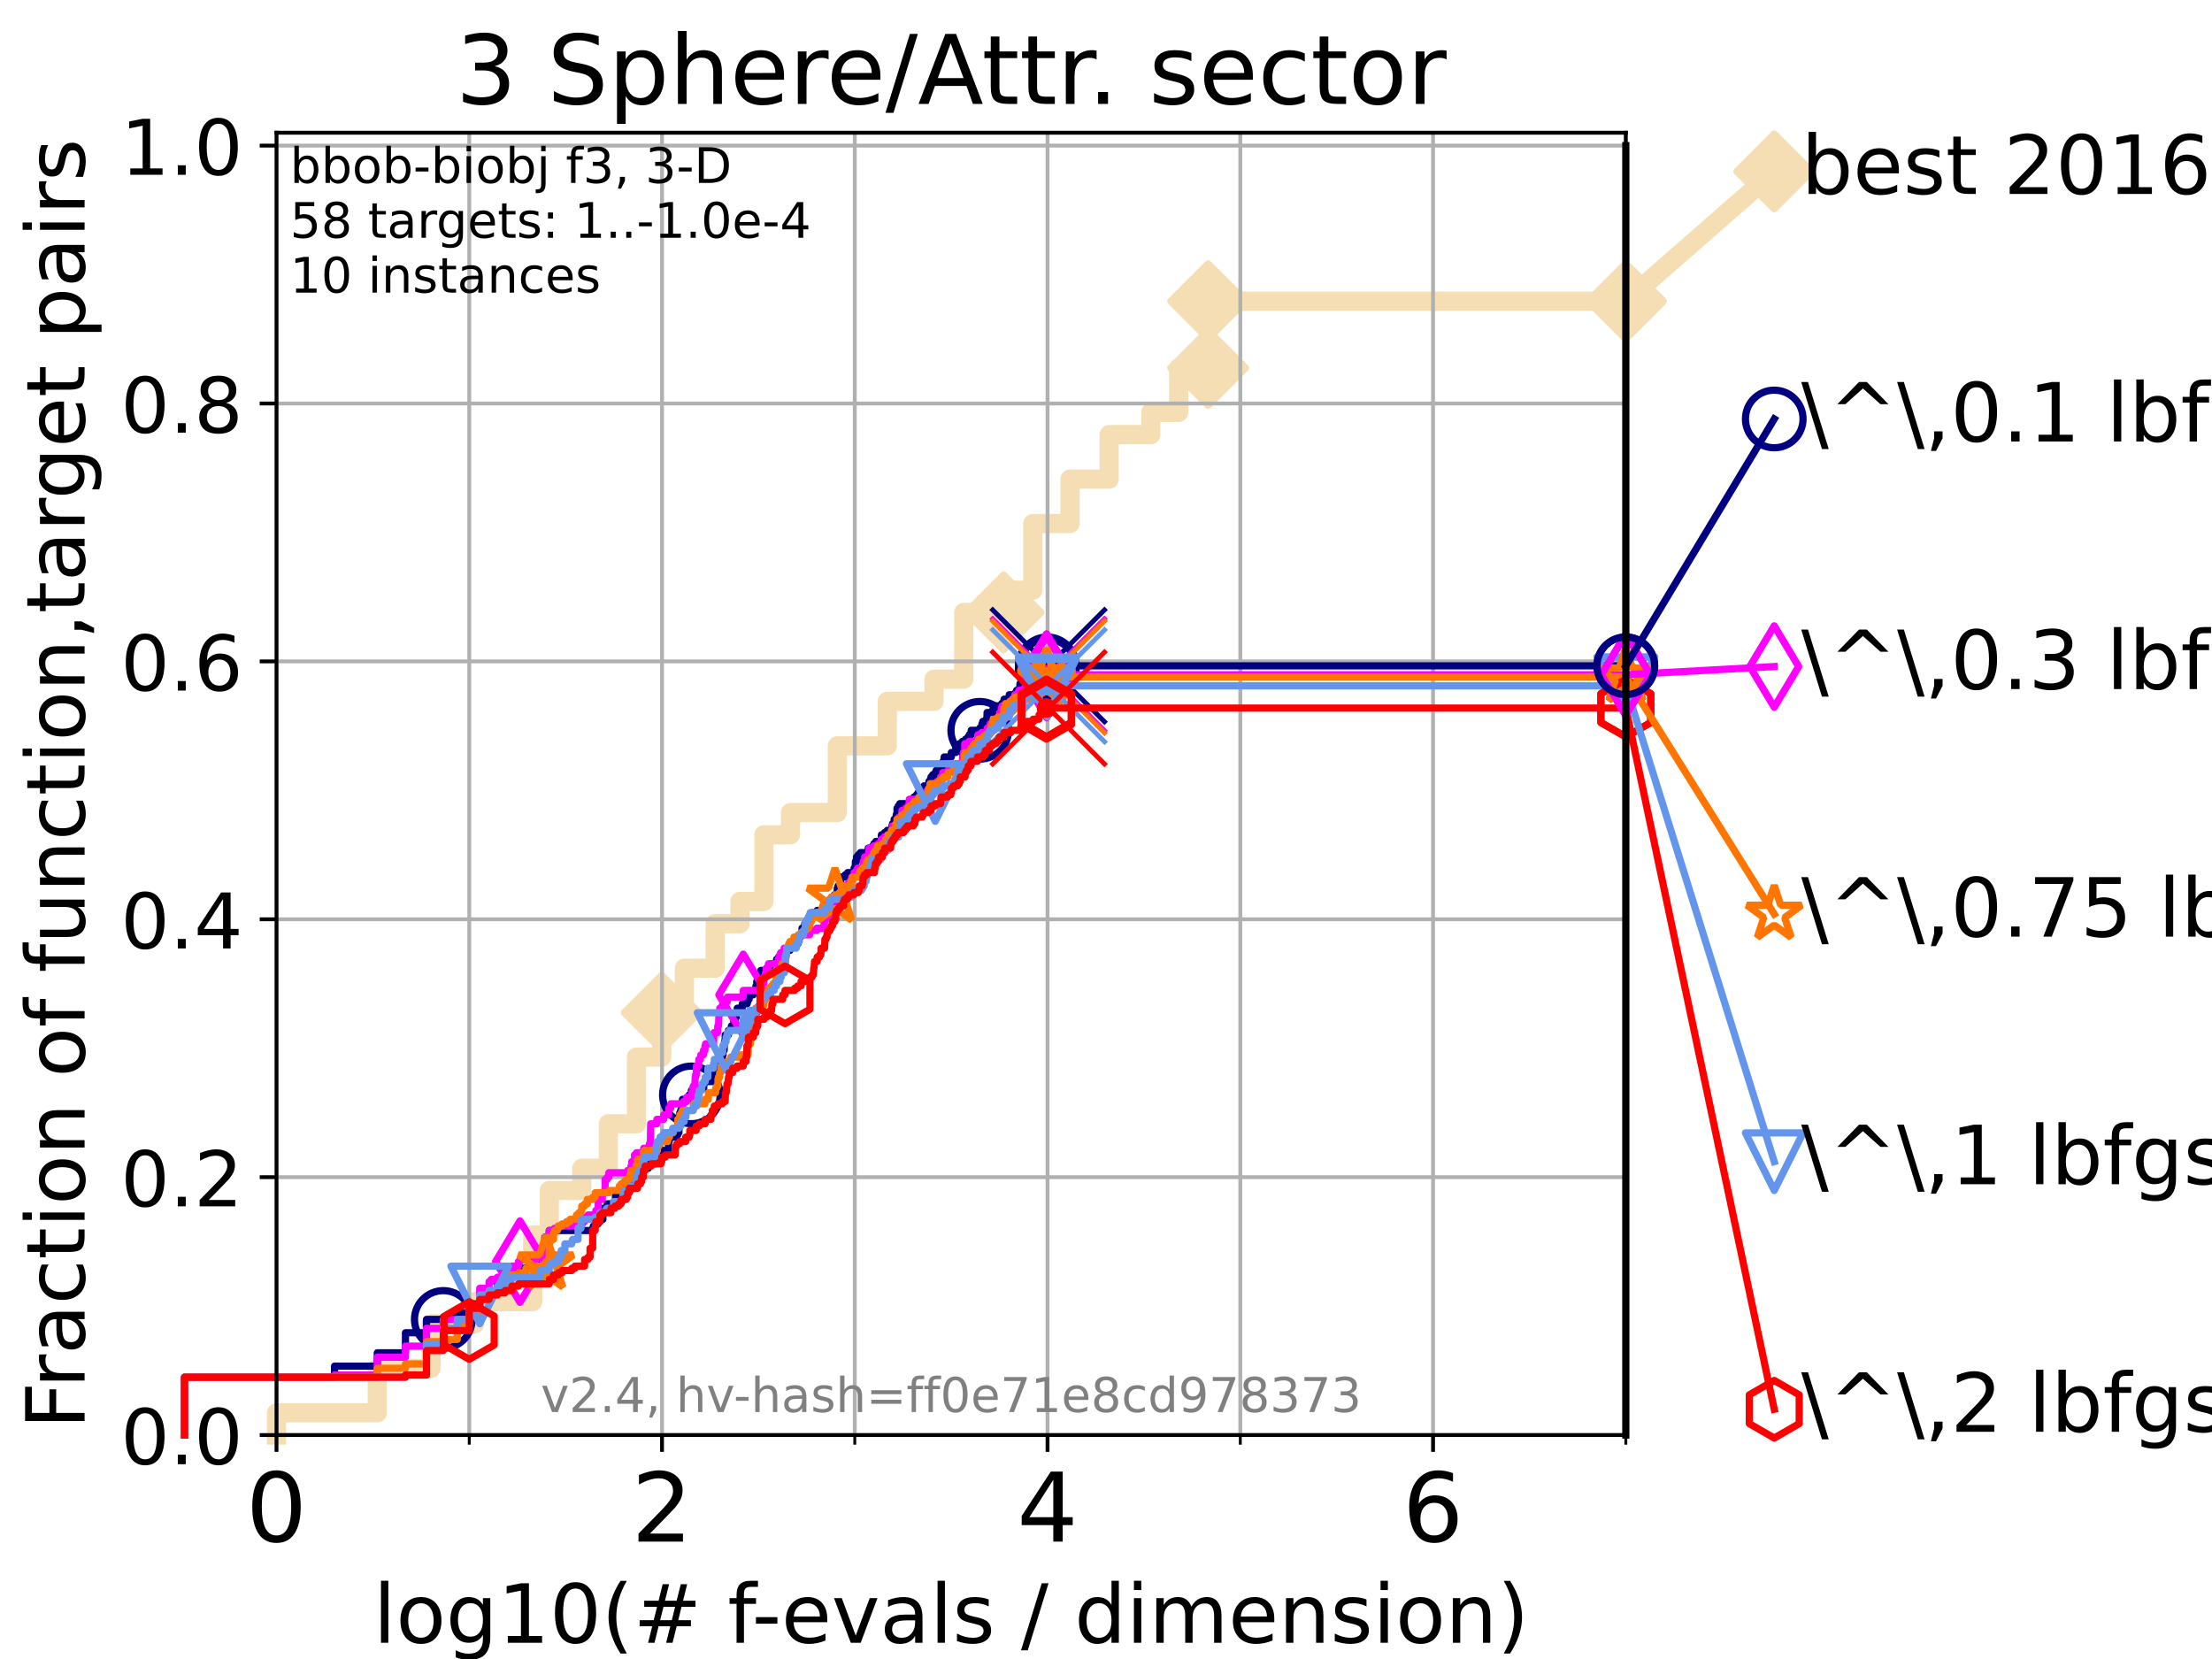 <?xml version="1.0" encoding="utf-8" standalone="no"?>
<!DOCTYPE svg PUBLIC "-//W3C//DTD SVG 1.1//EN"
  "http://www.w3.org/Graphics/SVG/1.1/DTD/svg11.dtd">
<!-- Created with matplotlib (https://matplotlib.org/) -->
<svg height="345.6pt" version="1.1" viewBox="0 0 460.8 345.6" width="460.8pt" xmlns="http://www.w3.org/2000/svg" xmlns:xlink="http://www.w3.org/1999/xlink">
 <defs>
  <style type="text/css">*{stroke-linecap:butt;stroke-linejoin:round;}</style>
 </defs>
 <g id="figure_1">
  <g id="patch_1">
   <path d="M 0 345.6 
L 460.8 345.6 
L 460.8 0 
L 0 0 
z
" style="fill:#ffffff;"/>
  </g>
  <g id="axes_1">
   <g id="patch_2">
    <path d="M 57.6 298.944 
L 338.688 298.944 
L 338.688 27.648 
L 57.6 27.648 
z
" style="fill:#ffffff;"/>
   </g>
   <g id="line2d_1">
    <path d="M 57.6 298.944 
L 57.6 294.313 
L 78.596 294.313 
L 78.596 285.05 
L 89.79 285.05 
L 89.79 275.788 
L 98.881 275.788 
L 98.881 271.157 
L 110.969 271.157 
L 110.969 257.263 
L 114.419 257.263 
L 114.419 248.001 
L 121.189 248.001 
L 121.189 243.37 
L 126.729 243.37 
L 126.729 234.107 
L 132.581 234.107 
L 132.581 220.214 
L 137.853 220.214 
L 137.853 210.951 
L 142.576 210.951 
L 142.576 201.689 
L 148.982 201.689 
L 148.982 192.426 
L 154.144 192.426 
L 154.144 187.795 
L 159.133 187.795 
L 159.133 173.901 
L 164.675 173.901 
L 164.675 169.27 
L 174.427 169.27 
L 174.427 155.377 
L 184.832 155.377 
L 184.832 146.114 
L 194.575 146.114 
L 194.575 141.483 
L 200.766 141.483 
L 200.766 127.589 
L 209.062 127.589 
L 209.062 122.958 
L 215.157 122.958 
L 215.157 109.065 
L 222.902 109.065 
L 222.902 99.802 
L 231.052 99.802 
L 231.052 90.54 
L 239.729 90.54 
L 239.729 85.909 
L 245.539 85.909 
L 245.539 76.646 
L 251.679 76.646 
L 251.679 62.753 
L 338.688 62.753 
" style="fill:none;stroke:#f5deb3;stroke-linecap:square;stroke-width:4;"/>
   </g>
   <g id="line2d_2">
    <defs>
     <path d="M 0 7.778 
L 7.778 0 
L 0 -7.778 
L -7.778 0 
z
" id="m0f83d1b247" style="stroke:#f5deb3;stroke-linejoin:miter;stroke-width:1.5;"/>
    </defs>
    <g>
     <use style="fill:#f5deb3;stroke:#f5deb3;stroke-linejoin:miter;stroke-width:1.5;" x="137.853" xlink:href="#m0f83d1b247" y="210.951"/>
     <use style="fill:#f5deb3;stroke:#f5deb3;stroke-linejoin:miter;stroke-width:1.5;" x="209.062" xlink:href="#m0f83d1b247" y="127.589"/>
     <use style="fill:#f5deb3;stroke:#f5deb3;stroke-linejoin:miter;stroke-width:1.5;" x="251.679" xlink:href="#m0f83d1b247" y="76.646"/>
     <use style="fill:#f5deb3;stroke:#f5deb3;stroke-linejoin:miter;stroke-width:1.5;" x="251.679" xlink:href="#m0f83d1b247" y="62.753"/>
     <use style="fill:#f5deb3;stroke:#f5deb3;stroke-linejoin:miter;stroke-width:1.5;" x="338.688" xlink:href="#m0f83d1b247" y="62.753"/>
    </g>
   </g>
   <g id="line2d_3">
    <path style="fill:none;stroke:#f5deb3;stroke-linecap:square;stroke-width:4;"/>
    <g/>
   </g>
   <g id="line2d_4">
    <path d="M 338.688 62.753 
L 369.608 35.706 
" style="fill:none;stroke:#f5deb3;stroke-linecap:square;stroke-width:4;"/>
    <g>
     <use style="fill:#f5deb3;stroke:#f5deb3;stroke-linejoin:miter;stroke-width:1.5;" x="338.688" xlink:href="#m0f83d1b247" y="62.753"/>
     <use style="fill:#f5deb3;stroke:#f5deb3;stroke-linejoin:miter;stroke-width:1.5;" x="369.608" xlink:href="#m0f83d1b247" y="35.706"/>
    </g>
   </g>
   <g id="matplotlib.axis_1">
    <g id="xtick_1">
     <g id="line2d_5">
      <path clip-path="url(#pcae10821a8)" d="M 57.6 298.944 
L 57.6 27.648 
" style="fill:none;stroke:#b0b0b0;stroke-linecap:square;stroke-width:0.8;"/>
     </g>
     <g id="line2d_6">
      <defs>
       <path d="M 0 0 
L 0 3.5 
" id="m0e21c51227" style="stroke:#000000;stroke-width:0.8;"/>
      </defs>
      <g>
       <use style="stroke:#000000;stroke-width:0.8;" x="57.6" xlink:href="#m0e21c51227" y="298.944"/>
      </g>
     </g>
     <g id="text_1">
      <!-- 0 -->
      <g transform="translate(51.237 321.141)scale(0.2 -0.2)">
       <defs>
        <path d="M 31.781 66.406 
Q 24.172 66.406 20.328 58.906 
Q 16.5 51.422 16.5 36.375 
Q 16.5 21.391 20.328 13.891 
Q 24.172 6.391 31.781 6.391 
Q 39.453 6.391 43.281 13.891 
Q 47.125 21.391 47.125 36.375 
Q 47.125 51.422 43.281 58.906 
Q 39.453 66.406 31.781 66.406 
z
M 31.781 74.219 
Q 44.047 74.219 50.516 64.516 
Q 56.984 54.828 56.984 36.375 
Q 56.984 17.969 50.516 8.266 
Q 44.047 -1.422 31.781 -1.422 
Q 19.531 -1.422 13.062 8.266 
Q 6.594 17.969 6.594 36.375 
Q 6.594 54.828 13.062 64.516 
Q 19.531 74.219 31.781 74.219 
z
" id="DejaVuSans-48"/>
       </defs>
       <use xlink:href="#DejaVuSans-48"/>
      </g>
     </g>
    </g>
    <g id="xtick_2">
     <g id="line2d_7">
      <path clip-path="url(#pcae10821a8)" d="M 137.911 298.944 
L 137.911 27.648 
" style="fill:none;stroke:#b0b0b0;stroke-linecap:square;stroke-width:0.8;"/>
     </g>
     <g id="line2d_8">
      <g>
       <use style="stroke:#000000;stroke-width:0.8;" x="137.911" xlink:href="#m0e21c51227" y="298.944"/>
      </g>
     </g>
     <g id="text_2">
      <!-- 2 -->
      <g transform="translate(131.548 321.141)scale(0.2 -0.2)">
       <defs>
        <path d="M 19.188 8.297 
L 53.609 8.297 
L 53.609 0 
L 7.328 0 
L 7.328 8.297 
Q 12.938 14.109 22.625 23.891 
Q 32.328 33.688 34.812 36.531 
Q 39.547 41.844 41.422 45.531 
Q 43.312 49.219 43.312 52.781 
Q 43.312 58.594 39.234 62.25 
Q 35.156 65.922 28.609 65.922 
Q 23.969 65.922 18.812 64.312 
Q 13.672 62.703 7.812 59.422 
L 7.812 69.391 
Q 13.766 71.781 18.938 73 
Q 24.125 74.219 28.422 74.219 
Q 39.75 74.219 46.484 68.547 
Q 53.219 62.891 53.219 53.422 
Q 53.219 48.922 51.531 44.891 
Q 49.859 40.875 45.406 35.406 
Q 44.188 33.984 37.641 27.219 
Q 31.109 20.453 19.188 8.297 
z
" id="DejaVuSans-50"/>
       </defs>
       <use xlink:href="#DejaVuSans-50"/>
      </g>
     </g>
    </g>
    <g id="xtick_3">
     <g id="line2d_9">
      <path clip-path="url(#pcae10821a8)" d="M 218.222 298.944 
L 218.222 27.648 
" style="fill:none;stroke:#b0b0b0;stroke-linecap:square;stroke-width:0.8;"/>
     </g>
     <g id="line2d_10">
      <g>
       <use style="stroke:#000000;stroke-width:0.8;" x="218.222" xlink:href="#m0e21c51227" y="298.944"/>
      </g>
     </g>
     <g id="text_3">
      <!-- 4 -->
      <g transform="translate(211.859 321.141)scale(0.2 -0.2)">
       <defs>
        <path d="M 37.797 64.312 
L 12.891 25.391 
L 37.797 25.391 
z
M 35.203 72.906 
L 47.609 72.906 
L 47.609 25.391 
L 58.016 25.391 
L 58.016 17.188 
L 47.609 17.188 
L 47.609 0 
L 37.797 0 
L 37.797 17.188 
L 4.891 17.188 
L 4.891 26.703 
z
" id="DejaVuSans-52"/>
       </defs>
       <use xlink:href="#DejaVuSans-52"/>
      </g>
     </g>
    </g>
    <g id="xtick_4">
     <g id="line2d_11">
      <path clip-path="url(#pcae10821a8)" d="M 298.533 298.944 
L 298.533 27.648 
" style="fill:none;stroke:#b0b0b0;stroke-linecap:square;stroke-width:0.8;"/>
     </g>
     <g id="line2d_12">
      <g>
       <use style="stroke:#000000;stroke-width:0.8;" x="298.533" xlink:href="#m0e21c51227" y="298.944"/>
      </g>
     </g>
     <g id="text_4">
      <!-- 6 -->
      <g transform="translate(292.17 321.141)scale(0.2 -0.2)">
       <defs>
        <path d="M 33.016 40.375 
Q 26.375 40.375 22.484 35.828 
Q 18.609 31.297 18.609 23.391 
Q 18.609 15.531 22.484 10.953 
Q 26.375 6.391 33.016 6.391 
Q 39.656 6.391 43.531 10.953 
Q 47.406 15.531 47.406 23.391 
Q 47.406 31.297 43.531 35.828 
Q 39.656 40.375 33.016 40.375 
z
M 52.594 71.297 
L 52.594 62.312 
Q 48.875 64.062 45.094 64.984 
Q 41.312 65.922 37.594 65.922 
Q 27.828 65.922 22.672 59.328 
Q 17.531 52.734 16.797 39.406 
Q 19.672 43.656 24.016 45.922 
Q 28.375 48.188 33.594 48.188 
Q 44.578 48.188 50.953 41.516 
Q 57.328 34.859 57.328 23.391 
Q 57.328 12.156 50.688 5.359 
Q 44.047 -1.422 33.016 -1.422 
Q 20.359 -1.422 13.672 8.266 
Q 6.984 17.969 6.984 36.375 
Q 6.984 53.656 15.188 63.938 
Q 23.391 74.219 37.203 74.219 
Q 40.922 74.219 44.703 73.484 
Q 48.484 72.75 52.594 71.297 
z
" id="DejaVuSans-54"/>
       </defs>
       <use xlink:href="#DejaVuSans-54"/>
      </g>
     </g>
    </g>
    <g id="xtick_5">
     <g id="line2d_13">
      <path clip-path="url(#pcae10821a8)" d="M 97.755 298.944 
L 97.755 27.648 
" style="fill:none;stroke:#b0b0b0;stroke-linecap:square;stroke-width:0.8;"/>
     </g>
     <g id="line2d_14">
      <defs>
       <path d="M 0 0 
L 0 2 
" id="mc7101eb45d" style="stroke:#000000;stroke-width:0.6;"/>
      </defs>
      <g>
       <use style="stroke:#000000;stroke-width:0.6;" x="97.755" xlink:href="#mc7101eb45d" y="298.944"/>
      </g>
     </g>
    </g>
    <g id="xtick_6">
     <g id="line2d_15">
      <path clip-path="url(#pcae10821a8)" d="M 178.066 298.944 
L 178.066 27.648 
" style="fill:none;stroke:#b0b0b0;stroke-linecap:square;stroke-width:0.8;"/>
     </g>
     <g id="line2d_16">
      <g>
       <use style="stroke:#000000;stroke-width:0.6;" x="178.066" xlink:href="#mc7101eb45d" y="298.944"/>
      </g>
     </g>
    </g>
    <g id="xtick_7">
     <g id="line2d_17">
      <path clip-path="url(#pcae10821a8)" d="M 258.377 298.944 
L 258.377 27.648 
" style="fill:none;stroke:#b0b0b0;stroke-linecap:square;stroke-width:0.8;"/>
     </g>
     <g id="line2d_18">
      <g>
       <use style="stroke:#000000;stroke-width:0.6;" x="258.377" xlink:href="#mc7101eb45d" y="298.944"/>
      </g>
     </g>
    </g>
    <g id="xtick_8">
     <g id="line2d_19">
      <path clip-path="url(#pcae10821a8)" d="M 338.688 298.944 
L 338.688 27.648 
" style="fill:none;stroke:#b0b0b0;stroke-linecap:square;stroke-width:0.8;"/>
     </g>
     <g id="line2d_20">
      <g>
       <use style="stroke:#000000;stroke-width:0.6;" x="338.688" xlink:href="#mc7101eb45d" y="298.944"/>
      </g>
     </g>
    </g>
    <g id="text_5">
     <!-- log10(# f-evals / dimension) -->
     <g transform="translate(77.764 342.218)scale(0.17 -0.17)">
      <defs>
       <path d="M 9.422 75.984 
L 18.406 75.984 
L 18.406 0 
L 9.422 0 
z
" id="DejaVuSans-108"/>
       <path d="M 30.609 48.391 
Q 23.391 48.391 19.188 42.75 
Q 14.984 37.109 14.984 27.297 
Q 14.984 17.484 19.156 11.844 
Q 23.344 6.203 30.609 6.203 
Q 37.797 6.203 41.984 11.859 
Q 46.188 17.531 46.188 27.297 
Q 46.188 37.016 41.984 42.703 
Q 37.797 48.391 30.609 48.391 
z
M 30.609 56 
Q 42.328 56 49.016 48.375 
Q 55.719 40.766 55.719 27.297 
Q 55.719 13.875 49.016 6.219 
Q 42.328 -1.422 30.609 -1.422 
Q 18.844 -1.422 12.172 6.219 
Q 5.516 13.875 5.516 27.297 
Q 5.516 40.766 12.172 48.375 
Q 18.844 56 30.609 56 
z
" id="DejaVuSans-111"/>
       <path d="M 45.406 27.984 
Q 45.406 37.75 41.375 43.109 
Q 37.359 48.484 30.078 48.484 
Q 22.859 48.484 18.828 43.109 
Q 14.797 37.75 14.797 27.984 
Q 14.797 18.266 18.828 12.891 
Q 22.859 7.516 30.078 7.516 
Q 37.359 7.516 41.375 12.891 
Q 45.406 18.266 45.406 27.984 
z
M 54.391 6.781 
Q 54.391 -7.172 48.188 -13.984 
Q 42 -20.797 29.203 -20.797 
Q 24.469 -20.797 20.266 -20.094 
Q 16.062 -19.391 12.109 -17.922 
L 12.109 -9.188 
Q 16.062 -11.328 19.922 -12.344 
Q 23.781 -13.375 27.781 -13.375 
Q 36.625 -13.375 41.016 -8.766 
Q 45.406 -4.156 45.406 5.172 
L 45.406 9.625 
Q 42.625 4.781 38.281 2.391 
Q 33.938 0 27.875 0 
Q 17.828 0 11.672 7.656 
Q 5.516 15.328 5.516 27.984 
Q 5.516 40.672 11.672 48.328 
Q 17.828 56 27.875 56 
Q 33.938 56 38.281 53.609 
Q 42.625 51.219 45.406 46.391 
L 45.406 54.688 
L 54.391 54.688 
z
" id="DejaVuSans-103"/>
       <path d="M 12.406 8.297 
L 28.516 8.297 
L 28.516 63.922 
L 10.984 60.406 
L 10.984 69.391 
L 28.422 72.906 
L 38.281 72.906 
L 38.281 8.297 
L 54.391 8.297 
L 54.391 0 
L 12.406 0 
z
" id="DejaVuSans-49"/>
       <path d="M 31 75.875 
Q 24.469 64.656 21.281 53.656 
Q 18.109 42.672 18.109 31.391 
Q 18.109 20.125 21.312 9.062 
Q 24.516 -2 31 -13.188 
L 23.188 -13.188 
Q 15.875 -1.703 12.234 9.375 
Q 8.594 20.453 8.594 31.391 
Q 8.594 42.281 12.203 53.312 
Q 15.828 64.359 23.188 75.875 
z
" id="DejaVuSans-40"/>
       <path d="M 51.125 44 
L 36.922 44 
L 32.812 27.688 
L 47.125 27.688 
z
M 43.797 71.781 
L 38.719 51.516 
L 52.984 51.516 
L 58.109 71.781 
L 65.922 71.781 
L 60.891 51.516 
L 76.125 51.516 
L 76.125 44 
L 58.984 44 
L 54.984 27.688 
L 70.516 27.688 
L 70.516 20.219 
L 53.078 20.219 
L 48 0 
L 40.188 0 
L 45.219 20.219 
L 30.906 20.219 
L 25.875 0 
L 18.016 0 
L 23.094 20.219 
L 7.719 20.219 
L 7.719 27.688 
L 24.906 27.688 
L 29 44 
L 13.281 44 
L 13.281 51.516 
L 30.906 51.516 
L 35.891 71.781 
z
" id="DejaVuSans-35"/>
       <path id="DejaVuSans-32"/>
       <path d="M 37.109 75.984 
L 37.109 68.5 
L 28.516 68.5 
Q 23.688 68.5 21.797 66.547 
Q 19.922 64.594 19.922 59.516 
L 19.922 54.688 
L 34.719 54.688 
L 34.719 47.703 
L 19.922 47.703 
L 19.922 0 
L 10.891 0 
L 10.891 47.703 
L 2.297 47.703 
L 2.297 54.688 
L 10.891 54.688 
L 10.891 58.5 
Q 10.891 67.625 15.141 71.797 
Q 19.391 75.984 28.609 75.984 
z
" id="DejaVuSans-102"/>
       <path d="M 4.891 31.391 
L 31.203 31.391 
L 31.203 23.391 
L 4.891 23.391 
z
" id="DejaVuSans-45"/>
       <path d="M 56.203 29.594 
L 56.203 25.203 
L 14.891 25.203 
Q 15.484 15.922 20.484 11.062 
Q 25.484 6.203 34.422 6.203 
Q 39.594 6.203 44.453 7.469 
Q 49.312 8.734 54.109 11.281 
L 54.109 2.781 
Q 49.266 0.734 44.188 -0.344 
Q 39.109 -1.422 33.891 -1.422 
Q 20.797 -1.422 13.156 6.188 
Q 5.516 13.812 5.516 26.812 
Q 5.516 40.234 12.766 48.109 
Q 20.016 56 32.328 56 
Q 43.359 56 49.781 48.891 
Q 56.203 41.797 56.203 29.594 
z
M 47.219 32.234 
Q 47.125 39.594 43.094 43.984 
Q 39.062 48.391 32.422 48.391 
Q 24.906 48.391 20.391 44.141 
Q 15.875 39.891 15.188 32.172 
z
" id="DejaVuSans-101"/>
       <path d="M 2.984 54.688 
L 12.5 54.688 
L 29.594 8.797 
L 46.688 54.688 
L 56.203 54.688 
L 35.688 0 
L 23.484 0 
z
" id="DejaVuSans-118"/>
       <path d="M 34.281 27.484 
Q 23.391 27.484 19.188 25 
Q 14.984 22.516 14.984 16.5 
Q 14.984 11.719 18.141 8.906 
Q 21.297 6.109 26.703 6.109 
Q 34.188 6.109 38.703 11.406 
Q 43.219 16.703 43.219 25.484 
L 43.219 27.484 
z
M 52.203 31.203 
L 52.203 0 
L 43.219 0 
L 43.219 8.297 
Q 40.141 3.328 35.547 0.953 
Q 30.953 -1.422 24.312 -1.422 
Q 15.922 -1.422 10.953 3.297 
Q 6 8.016 6 15.922 
Q 6 25.141 12.172 29.828 
Q 18.359 34.516 30.609 34.516 
L 43.219 34.516 
L 43.219 35.406 
Q 43.219 41.609 39.141 45 
Q 35.062 48.391 27.688 48.391 
Q 23 48.391 18.547 47.266 
Q 14.109 46.141 10.016 43.891 
L 10.016 52.203 
Q 14.938 54.109 19.578 55.047 
Q 24.219 56 28.609 56 
Q 40.484 56 46.344 49.844 
Q 52.203 43.703 52.203 31.203 
z
" id="DejaVuSans-97"/>
       <path d="M 44.281 53.078 
L 44.281 44.578 
Q 40.484 46.531 36.375 47.5 
Q 32.281 48.484 27.875 48.484 
Q 21.188 48.484 17.844 46.438 
Q 14.5 44.391 14.5 40.281 
Q 14.5 37.156 16.891 35.375 
Q 19.281 33.594 26.516 31.984 
L 29.594 31.297 
Q 39.156 29.25 43.188 25.516 
Q 47.219 21.781 47.219 15.094 
Q 47.219 7.469 41.188 3.016 
Q 35.156 -1.422 24.609 -1.422 
Q 20.219 -1.422 15.453 -0.562 
Q 10.688 0.297 5.422 2 
L 5.422 11.281 
Q 10.406 8.688 15.234 7.391 
Q 20.062 6.109 24.812 6.109 
Q 31.156 6.109 34.562 8.281 
Q 37.984 10.453 37.984 14.406 
Q 37.984 18.062 35.516 20.016 
Q 33.062 21.969 24.703 23.781 
L 21.578 24.516 
Q 13.234 26.266 9.516 29.906 
Q 5.812 33.547 5.812 39.891 
Q 5.812 47.609 11.281 51.797 
Q 16.75 56 26.812 56 
Q 31.781 56 36.172 55.266 
Q 40.578 54.547 44.281 53.078 
z
" id="DejaVuSans-115"/>
       <path d="M 25.391 72.906 
L 33.688 72.906 
L 8.297 -9.281 
L 0 -9.281 
z
" id="DejaVuSans-47"/>
       <path d="M 45.406 46.391 
L 45.406 75.984 
L 54.391 75.984 
L 54.391 0 
L 45.406 0 
L 45.406 8.203 
Q 42.578 3.328 38.25 0.953 
Q 33.938 -1.422 27.875 -1.422 
Q 17.969 -1.422 11.734 6.484 
Q 5.516 14.406 5.516 27.297 
Q 5.516 40.188 11.734 48.094 
Q 17.969 56 27.875 56 
Q 33.938 56 38.25 53.625 
Q 42.578 51.266 45.406 46.391 
z
M 14.797 27.297 
Q 14.797 17.391 18.875 11.75 
Q 22.953 6.109 30.078 6.109 
Q 37.203 6.109 41.297 11.75 
Q 45.406 17.391 45.406 27.297 
Q 45.406 37.203 41.297 42.844 
Q 37.203 48.484 30.078 48.484 
Q 22.953 48.484 18.875 42.844 
Q 14.797 37.203 14.797 27.297 
z
" id="DejaVuSans-100"/>
       <path d="M 9.422 54.688 
L 18.406 54.688 
L 18.406 0 
L 9.422 0 
z
M 9.422 75.984 
L 18.406 75.984 
L 18.406 64.594 
L 9.422 64.594 
z
" id="DejaVuSans-105"/>
       <path d="M 52 44.188 
Q 55.375 50.25 60.062 53.125 
Q 64.75 56 71.094 56 
Q 79.641 56 84.281 50.016 
Q 88.922 44.047 88.922 33.016 
L 88.922 0 
L 79.891 0 
L 79.891 32.719 
Q 79.891 40.578 77.094 44.375 
Q 74.312 48.188 68.609 48.188 
Q 61.625 48.188 57.562 43.547 
Q 53.516 38.922 53.516 30.906 
L 53.516 0 
L 44.484 0 
L 44.484 32.719 
Q 44.484 40.625 41.703 44.406 
Q 38.922 48.188 33.109 48.188 
Q 26.219 48.188 22.156 43.531 
Q 18.109 38.875 18.109 30.906 
L 18.109 0 
L 9.078 0 
L 9.078 54.688 
L 18.109 54.688 
L 18.109 46.188 
Q 21.188 51.219 25.484 53.609 
Q 29.781 56 35.688 56 
Q 41.656 56 45.828 52.969 
Q 50 49.953 52 44.188 
z
" id="DejaVuSans-109"/>
       <path d="M 54.891 33.016 
L 54.891 0 
L 45.906 0 
L 45.906 32.719 
Q 45.906 40.484 42.875 44.328 
Q 39.844 48.188 33.797 48.188 
Q 26.516 48.188 22.312 43.547 
Q 18.109 38.922 18.109 30.906 
L 18.109 0 
L 9.078 0 
L 9.078 54.688 
L 18.109 54.688 
L 18.109 46.188 
Q 21.344 51.125 25.703 53.562 
Q 30.078 56 35.797 56 
Q 45.219 56 50.047 50.172 
Q 54.891 44.344 54.891 33.016 
z
" id="DejaVuSans-110"/>
       <path d="M 8.016 75.875 
L 15.828 75.875 
Q 23.141 64.359 26.781 53.312 
Q 30.422 42.281 30.422 31.391 
Q 30.422 20.453 26.781 9.375 
Q 23.141 -1.703 15.828 -13.188 
L 8.016 -13.188 
Q 14.5 -2 17.703 9.062 
Q 20.906 20.125 20.906 31.391 
Q 20.906 42.672 17.703 53.656 
Q 14.5 64.656 8.016 75.875 
z
" id="DejaVuSans-41"/>
      </defs>
      <use xlink:href="#DejaVuSans-108"/>
      <use x="27.783" xlink:href="#DejaVuSans-111"/>
      <use x="88.965" xlink:href="#DejaVuSans-103"/>
      <use x="152.441" xlink:href="#DejaVuSans-49"/>
      <use x="216.064" xlink:href="#DejaVuSans-48"/>
      <use x="279.688" xlink:href="#DejaVuSans-40"/>
      <use x="318.701" xlink:href="#DejaVuSans-35"/>
      <use x="402.49" xlink:href="#DejaVuSans-32"/>
      <use x="434.277" xlink:href="#DejaVuSans-102"/>
      <use x="463.982" xlink:href="#DejaVuSans-45"/>
      <use x="500.066" xlink:href="#DejaVuSans-101"/>
      <use x="561.59" xlink:href="#DejaVuSans-118"/>
      <use x="620.77" xlink:href="#DejaVuSans-97"/>
      <use x="682.049" xlink:href="#DejaVuSans-108"/>
      <use x="709.832" xlink:href="#DejaVuSans-115"/>
      <use x="761.932" xlink:href="#DejaVuSans-32"/>
      <use x="793.719" xlink:href="#DejaVuSans-47"/>
      <use x="827.41" xlink:href="#DejaVuSans-32"/>
      <use x="859.197" xlink:href="#DejaVuSans-100"/>
      <use x="922.674" xlink:href="#DejaVuSans-105"/>
      <use x="950.457" xlink:href="#DejaVuSans-109"/>
      <use x="1047.869" xlink:href="#DejaVuSans-101"/>
      <use x="1109.393" xlink:href="#DejaVuSans-110"/>
      <use x="1172.771" xlink:href="#DejaVuSans-115"/>
      <use x="1224.871" xlink:href="#DejaVuSans-105"/>
      <use x="1252.654" xlink:href="#DejaVuSans-111"/>
      <use x="1313.836" xlink:href="#DejaVuSans-110"/>
      <use x="1377.215" xlink:href="#DejaVuSans-41"/>
     </g>
    </g>
   </g>
   <g id="matplotlib.axis_2">
    <g id="ytick_1">
     <g id="line2d_21">
      <path clip-path="url(#pcae10821a8)" d="M 57.6 298.944 
L 338.688 298.944 
" style="fill:none;stroke:#b0b0b0;stroke-linecap:square;stroke-width:0.8;"/>
     </g>
     <g id="line2d_22">
      <defs>
       <path d="M 0 0 
L -3.5 0 
" id="m7aa52f8a36" style="stroke:#000000;stroke-width:0.8;"/>
      </defs>
      <g>
       <use style="stroke:#000000;stroke-width:0.8;" x="57.6" xlink:href="#m7aa52f8a36" y="298.944"/>
      </g>
     </g>
     <g id="text_6">
      <!-- 0.0 -->
      <g transform="translate(25.155 305.023)scale(0.16 -0.16)">
       <defs>
        <path d="M 10.688 12.406 
L 21 12.406 
L 21 0 
L 10.688 0 
z
" id="DejaVuSans-46"/>
       </defs>
       <use xlink:href="#DejaVuSans-48"/>
       <use x="63.623" xlink:href="#DejaVuSans-46"/>
       <use x="95.41" xlink:href="#DejaVuSans-48"/>
      </g>
     </g>
    </g>
    <g id="ytick_2">
     <g id="line2d_23">
      <path clip-path="url(#pcae10821a8)" d="M 57.6 245.222 
L 338.688 245.222 
" style="fill:none;stroke:#b0b0b0;stroke-linecap:square;stroke-width:0.8;"/>
     </g>
     <g id="line2d_24">
      <g>
       <use style="stroke:#000000;stroke-width:0.8;" x="57.6" xlink:href="#m7aa52f8a36" y="245.222"/>
      </g>
     </g>
     <g id="text_7">
      <!-- 0.2 -->
      <g transform="translate(25.155 251.301)scale(0.16 -0.16)">
       <use xlink:href="#DejaVuSans-48"/>
       <use x="63.623" xlink:href="#DejaVuSans-46"/>
       <use x="95.41" xlink:href="#DejaVuSans-50"/>
      </g>
     </g>
    </g>
    <g id="ytick_3">
     <g id="line2d_25">
      <path clip-path="url(#pcae10821a8)" d="M 57.6 191.5 
L 338.688 191.5 
" style="fill:none;stroke:#b0b0b0;stroke-linecap:square;stroke-width:0.8;"/>
     </g>
     <g id="line2d_26">
      <g>
       <use style="stroke:#000000;stroke-width:0.8;" x="57.6" xlink:href="#m7aa52f8a36" y="191.5"/>
      </g>
     </g>
     <g id="text_8">
      <!-- 0.4 -->
      <g transform="translate(25.155 197.579)scale(0.16 -0.16)">
       <use xlink:href="#DejaVuSans-48"/>
       <use x="63.623" xlink:href="#DejaVuSans-46"/>
       <use x="95.41" xlink:href="#DejaVuSans-52"/>
      </g>
     </g>
    </g>
    <g id="ytick_4">
     <g id="line2d_27">
      <path clip-path="url(#pcae10821a8)" d="M 57.6 137.778 
L 338.688 137.778 
" style="fill:none;stroke:#b0b0b0;stroke-linecap:square;stroke-width:0.8;"/>
     </g>
     <g id="line2d_28">
      <g>
       <use style="stroke:#000000;stroke-width:0.8;" x="57.6" xlink:href="#m7aa52f8a36" y="137.778"/>
      </g>
     </g>
     <g id="text_9">
      <!-- 0.6 -->
      <g transform="translate(25.155 143.857)scale(0.16 -0.16)">
       <use xlink:href="#DejaVuSans-48"/>
       <use x="63.623" xlink:href="#DejaVuSans-46"/>
       <use x="95.41" xlink:href="#DejaVuSans-54"/>
      </g>
     </g>
    </g>
    <g id="ytick_5">
     <g id="line2d_29">
      <path clip-path="url(#pcae10821a8)" d="M 57.6 84.056 
L 338.688 84.056 
" style="fill:none;stroke:#b0b0b0;stroke-linecap:square;stroke-width:0.8;"/>
     </g>
     <g id="line2d_30">
      <g>
       <use style="stroke:#000000;stroke-width:0.8;" x="57.6" xlink:href="#m7aa52f8a36" y="84.056"/>
      </g>
     </g>
     <g id="text_10">
      <!-- 0.8 -->
      <g transform="translate(25.155 90.135)scale(0.16 -0.16)">
       <defs>
        <path d="M 31.781 34.625 
Q 24.75 34.625 20.719 30.859 
Q 16.703 27.094 16.703 20.516 
Q 16.703 13.922 20.719 10.156 
Q 24.75 6.391 31.781 6.391 
Q 38.812 6.391 42.859 10.172 
Q 46.922 13.969 46.922 20.516 
Q 46.922 27.094 42.891 30.859 
Q 38.875 34.625 31.781 34.625 
z
M 21.922 38.812 
Q 15.578 40.375 12.031 44.719 
Q 8.5 49.078 8.5 55.328 
Q 8.5 64.062 14.719 69.141 
Q 20.953 74.219 31.781 74.219 
Q 42.672 74.219 48.875 69.141 
Q 55.078 64.062 55.078 55.328 
Q 55.078 49.078 51.531 44.719 
Q 48 40.375 41.703 38.812 
Q 48.828 37.156 52.797 32.312 
Q 56.781 27.484 56.781 20.516 
Q 56.781 9.906 50.312 4.234 
Q 43.844 -1.422 31.781 -1.422 
Q 19.734 -1.422 13.25 4.234 
Q 6.781 9.906 6.781 20.516 
Q 6.781 27.484 10.781 32.312 
Q 14.797 37.156 21.922 38.812 
z
M 18.312 54.391 
Q 18.312 48.734 21.844 45.562 
Q 25.391 42.391 31.781 42.391 
Q 38.141 42.391 41.719 45.562 
Q 45.312 48.734 45.312 54.391 
Q 45.312 60.062 41.719 63.234 
Q 38.141 66.406 31.781 66.406 
Q 25.391 66.406 21.844 63.234 
Q 18.312 60.062 18.312 54.391 
z
" id="DejaVuSans-56"/>
       </defs>
       <use xlink:href="#DejaVuSans-48"/>
       <use x="63.623" xlink:href="#DejaVuSans-46"/>
       <use x="95.41" xlink:href="#DejaVuSans-56"/>
      </g>
     </g>
    </g>
    <g id="ytick_6">
     <g id="line2d_31">
      <path clip-path="url(#pcae10821a8)" d="M 57.6 30.334 
L 338.688 30.334 
" style="fill:none;stroke:#b0b0b0;stroke-linecap:square;stroke-width:0.8;"/>
     </g>
     <g id="line2d_32">
      <g>
       <use style="stroke:#000000;stroke-width:0.8;" x="57.6" xlink:href="#m7aa52f8a36" y="30.334"/>
      </g>
     </g>
     <g id="text_11">
      <!-- 1.0 -->
      <g transform="translate(25.155 36.413)scale(0.16 -0.16)">
       <use xlink:href="#DejaVuSans-49"/>
       <use x="63.623" xlink:href="#DejaVuSans-46"/>
       <use x="95.41" xlink:href="#DejaVuSans-48"/>
      </g>
     </g>
    </g>
    <g id="text_12">
     <!-- Fraction of function,target pairs -->
     <g transform="translate(17.62 297.681)rotate(-90)scale(0.17 -0.17)">
      <defs>
       <path d="M 9.812 72.906 
L 51.703 72.906 
L 51.703 64.594 
L 19.672 64.594 
L 19.672 43.109 
L 48.578 43.109 
L 48.578 34.812 
L 19.672 34.812 
L 19.672 0 
L 9.812 0 
z
" id="DejaVuSans-70"/>
       <path d="M 41.109 46.297 
Q 39.594 47.172 37.812 47.578 
Q 36.031 48 33.891 48 
Q 26.266 48 22.188 43.047 
Q 18.109 38.094 18.109 28.812 
L 18.109 0 
L 9.078 0 
L 9.078 54.688 
L 18.109 54.688 
L 18.109 46.188 
Q 20.953 51.172 25.484 53.578 
Q 30.031 56 36.531 56 
Q 37.453 56 38.578 55.875 
Q 39.703 55.766 41.062 55.516 
z
" id="DejaVuSans-114"/>
       <path d="M 48.781 52.594 
L 48.781 44.188 
Q 44.969 46.297 41.141 47.344 
Q 37.312 48.391 33.406 48.391 
Q 24.656 48.391 19.812 42.844 
Q 14.984 37.312 14.984 27.297 
Q 14.984 17.281 19.812 11.734 
Q 24.656 6.203 33.406 6.203 
Q 37.312 6.203 41.141 7.25 
Q 44.969 8.297 48.781 10.406 
L 48.781 2.094 
Q 45.016 0.344 40.984 -0.531 
Q 36.969 -1.422 32.422 -1.422 
Q 20.062 -1.422 12.781 6.344 
Q 5.516 14.109 5.516 27.297 
Q 5.516 40.672 12.859 48.328 
Q 20.219 56 33.016 56 
Q 37.156 56 41.109 55.141 
Q 45.062 54.297 48.781 52.594 
z
" id="DejaVuSans-99"/>
       <path d="M 18.312 70.219 
L 18.312 54.688 
L 36.812 54.688 
L 36.812 47.703 
L 18.312 47.703 
L 18.312 18.016 
Q 18.312 11.328 20.141 9.422 
Q 21.969 7.516 27.594 7.516 
L 36.812 7.516 
L 36.812 0 
L 27.594 0 
Q 17.188 0 13.234 3.875 
Q 9.281 7.766 9.281 18.016 
L 9.281 47.703 
L 2.688 47.703 
L 2.688 54.688 
L 9.281 54.688 
L 9.281 70.219 
z
" id="DejaVuSans-116"/>
       <path d="M 8.5 21.578 
L 8.5 54.688 
L 17.484 54.688 
L 17.484 21.922 
Q 17.484 14.156 20.5 10.266 
Q 23.531 6.391 29.594 6.391 
Q 36.859 6.391 41.078 11.031 
Q 45.312 15.672 45.312 23.688 
L 45.312 54.688 
L 54.297 54.688 
L 54.297 0 
L 45.312 0 
L 45.312 8.406 
Q 42.047 3.422 37.719 1 
Q 33.406 -1.422 27.688 -1.422 
Q 18.266 -1.422 13.375 4.438 
Q 8.5 10.297 8.5 21.578 
z
M 31.109 56 
z
" id="DejaVuSans-117"/>
       <path d="M 11.719 12.406 
L 22.016 12.406 
L 22.016 4 
L 14.016 -11.625 
L 7.719 -11.625 
L 11.719 4 
z
" id="DejaVuSans-44"/>
       <path d="M 18.109 8.203 
L 18.109 -20.797 
L 9.078 -20.797 
L 9.078 54.688 
L 18.109 54.688 
L 18.109 46.391 
Q 20.953 51.266 25.266 53.625 
Q 29.594 56 35.594 56 
Q 45.562 56 51.781 48.094 
Q 58.016 40.188 58.016 27.297 
Q 58.016 14.406 51.781 6.484 
Q 45.562 -1.422 35.594 -1.422 
Q 29.594 -1.422 25.266 0.953 
Q 20.953 3.328 18.109 8.203 
z
M 48.688 27.297 
Q 48.688 37.203 44.609 42.844 
Q 40.531 48.484 33.406 48.484 
Q 26.266 48.484 22.188 42.844 
Q 18.109 37.203 18.109 27.297 
Q 18.109 17.391 22.188 11.75 
Q 26.266 6.109 33.406 6.109 
Q 40.531 6.109 44.609 11.75 
Q 48.688 17.391 48.688 27.297 
z
" id="DejaVuSans-112"/>
      </defs>
      <use xlink:href="#DejaVuSans-70"/>
      <use x="50.27" xlink:href="#DejaVuSans-114"/>
      <use x="91.383" xlink:href="#DejaVuSans-97"/>
      <use x="152.662" xlink:href="#DejaVuSans-99"/>
      <use x="207.643" xlink:href="#DejaVuSans-116"/>
      <use x="246.852" xlink:href="#DejaVuSans-105"/>
      <use x="274.635" xlink:href="#DejaVuSans-111"/>
      <use x="335.816" xlink:href="#DejaVuSans-110"/>
      <use x="399.195" xlink:href="#DejaVuSans-32"/>
      <use x="430.982" xlink:href="#DejaVuSans-111"/>
      <use x="492.164" xlink:href="#DejaVuSans-102"/>
      <use x="527.369" xlink:href="#DejaVuSans-32"/>
      <use x="559.156" xlink:href="#DejaVuSans-102"/>
      <use x="594.361" xlink:href="#DejaVuSans-117"/>
      <use x="657.74" xlink:href="#DejaVuSans-110"/>
      <use x="721.119" xlink:href="#DejaVuSans-99"/>
      <use x="776.1" xlink:href="#DejaVuSans-116"/>
      <use x="815.309" xlink:href="#DejaVuSans-105"/>
      <use x="843.092" xlink:href="#DejaVuSans-111"/>
      <use x="904.273" xlink:href="#DejaVuSans-110"/>
      <use x="967.652" xlink:href="#DejaVuSans-44"/>
      <use x="999.439" xlink:href="#DejaVuSans-116"/>
      <use x="1038.648" xlink:href="#DejaVuSans-97"/>
      <use x="1099.928" xlink:href="#DejaVuSans-114"/>
      <use x="1139.291" xlink:href="#DejaVuSans-103"/>
      <use x="1202.768" xlink:href="#DejaVuSans-101"/>
      <use x="1264.291" xlink:href="#DejaVuSans-116"/>
      <use x="1303.5" xlink:href="#DejaVuSans-32"/>
      <use x="1335.287" xlink:href="#DejaVuSans-112"/>
      <use x="1398.764" xlink:href="#DejaVuSans-97"/>
      <use x="1460.043" xlink:href="#DejaVuSans-105"/>
      <use x="1487.826" xlink:href="#DejaVuSans-114"/>
      <use x="1528.939" xlink:href="#DejaVuSans-115"/>
     </g>
    </g>
   </g>
   <g id="line2d_33">
    <defs>
     <path d="M 0 1.5 
C 0.398 1.5 0.779 1.342 1.061 1.061 
C 1.342 0.779 1.5 0.398 1.5 0 
C 1.5 -0.398 1.342 -0.779 1.061 -1.061 
C 0.779 -1.342 0.398 -1.5 0 -1.5 
C -0.398 -1.5 -0.779 -1.342 -1.061 -1.061 
C -1.342 -0.779 -1.5 -0.398 -1.5 0 
C -1.5 0.398 -1.342 0.779 -1.061 1.061 
C -0.779 1.342 -0.398 1.5 0 1.5 
z
" id="mb1d88eb8de" style="stroke:#f5deb3;"/>
    </defs>
    <g>
     <use style="fill:#f5deb3;stroke:#f5deb3;" x="251.679" xlink:href="#mb1d88eb8de" y="62.753"/>
     <use style="fill:#f5deb3;stroke:#f5deb3;" x="251.679" xlink:href="#mb1d88eb8de" y="62.753"/>
    </g>
   </g>
   <g id="line2d_34">
    <defs>
     <path d="M 0 1.5 
C 0.398 1.5 0.779 1.342 1.061 1.061 
C 1.342 0.779 1.5 0.398 1.5 0 
C 1.5 -0.398 1.342 -0.779 1.061 -1.061 
C 0.779 -1.342 0.398 -1.5 0 -1.5 
C -0.398 -1.5 -0.779 -1.342 -1.061 -1.061 
C -1.342 -0.779 -1.5 -0.398 -1.5 0 
C -1.5 0.398 -1.342 0.779 -1.061 1.061 
C -0.779 1.342 -0.398 1.5 0 1.5 
z
" id="m2eb546142e" style="stroke:#000080;"/>
    </defs>
    <g>
     <use style="fill:#000080;stroke:#000080;" x="218.169" xlink:href="#m2eb546142e" y="138.704"/>
     <use style="fill:#000080;stroke:#000080;" x="218.169" xlink:href="#m2eb546142e" y="138.704"/>
    </g>
   </g>
   <g id="line2d_35">
    <path d="M 38.441 298.944 
L 38.441 286.903 
L 69.688 286.903 
L 69.688 284.587 
L 78.596 284.587 
L 78.596 281.809 
L 84.464 281.809 
L 84.464 277.64 
L 88.847 277.64 
L 88.847 274.862 
L 92.347 274.862 
L 92.347 274.399 
L 95.26 274.399 
L 95.26 273.472 
L 97.755 273.472 
L 97.755 271.62 
L 99.938 271.62 
L 99.938 269.304 
L 103.623 269.304 
L 103.623 267.452 
L 104.034 267.452 
L 104.034 266.989 
L 105.21 266.989 
L 105.21 266.062 
L 107.009 266.062 
L 107.009 265.136 
L 108.006 265.136 
L 108.006 264.673 
L 108.326 264.673 
L 108.326 264.21 
L 110.694 264.21 
L 110.694 263.747 
L 111.768 263.747 
L 111.768 261.894 
L 112.532 261.894 
L 112.532 261.431 
L 113.501 261.431 
L 113.501 257.726 
L 114.419 257.726 
L 114.419 256.337 
L 123.461 256.337 
L 123.461 255.874 
L 123.594 255.874 
L 123.594 255.411 
L 123.985 255.411 
L 123.985 254.948 
L 124.62 254.948 
L 124.62 254.484 
L 124.989 254.484 
L 124.989 254.021 
L 125.589 254.021 
L 125.589 251.706 
L 126.507 251.706 
L 126.507 250.779 
L 128.21 250.779 
L 128.21 248.927 
L 129.48 248.927 
L 129.48 248.464 
L 129.853 248.464 
L 129.853 248.001 
L 130.927 248.001 
L 131.013 246.148 
L 131.44 246.148 
L 131.524 244.759 
L 131.607 244.759 
L 131.607 244.296 
L 131.856 244.296 
L 131.856 243.37 
L 135.077 243.37 
L 135.077 242.906 
L 135.348 242.906 
L 135.348 242.443 
L 136.52 242.443 
L 136.52 241.517 
L 136.894 241.517 
L 136.894 240.591 
L 137.32 240.591 
L 137.32 239.665 
L 139.253 239.665 
L 139.253 237.812 
L 139.414 237.812 
L 139.414 236.886 
L 140.847 236.886 
L 140.847 236.423 
L 141.187 236.423 
L 141.187 235.96 
L 141.426 235.96 
L 141.521 232.255 
L 141.615 232.255 
L 141.615 231.792 
L 141.802 231.792 
L 141.802 231.328 
L 141.987 231.328 
L 141.987 230.402 
L 142.17 230.402 
L 142.17 229.013 
L 143.57 229.013 
L 143.57 228.087 
L 144.026 228.087 
L 144.026 227.16 
L 144.351 227.16 
L 144.351 226.697 
L 146.609 226.697 
L 146.609 225.771 
L 146.749 225.771 
L 146.749 225.308 
L 148.764 225.308 
L 148.764 224.382 
L 149.074 224.382 
L 149.074 223.918 
L 149.468 223.918 
L 149.527 222.066 
L 150.115 222.066 
L 150.115 221.603 
L 150.401 221.603 
L 150.401 220.214 
L 150.514 220.214 
L 150.514 219.75 
L 150.627 219.75 
L 150.627 218.824 
L 150.85 218.824 
L 150.933 216.972 
L 151.07 216.972 
L 151.07 215.582 
L 151.74 215.582 
L 151.74 214.656 
L 152.36 214.656 
L 152.36 213.73 
L 152.861 213.73 
L 152.861 212.804 
L 153.13 212.804 
L 153.13 211.877 
L 153.395 211.877 
L 153.395 210.951 
L 153.585 210.951 
L 153.585 210.025 
L 154.619 210.025 
L 154.619 209.099 
L 155.658 209.099 
L 155.658 208.635 
L 155.804 208.635 
L 155.804 208.172 
L 156.053 208.172 
L 156.053 207.246 
L 156.914 207.246 
L 156.914 206.783 
L 157.453 206.783 
L 157.472 205.394 
L 157.623 205.394 
L 157.642 204.467 
L 157.772 204.467 
L 157.772 204.004 
L 157.994 204.004 
L 157.994 203.078 
L 158.501 203.078 
L 158.501 202.152 
L 160.022 202.152 
L 160.055 201.226 
L 160.554 201.226 
L 160.554 200.762 
L 161.779 200.762 
L 161.779 199.836 
L 162.174 199.836 
L 162.174 199.373 
L 163.389 199.373 
L 163.389 198.447 
L 163.55 198.447 
L 163.55 197.984 
L 164.575 197.984 
L 164.675 196.594 
L 166.255 196.594 
L 166.301 195.205 
L 166.763 195.205 
L 166.763 194.742 
L 166.94 194.742 
L 166.94 194.279 
L 167.071 194.279 
L 167.071 193.353 
L 167.64 193.353 
L 167.64 192.426 
L 168.048 192.426 
L 168.048 191.963 
L 168.233 191.963 
L 168.233 191.5 
L 168.716 191.5 
L 168.716 190.574 
L 169.197 190.574 
L 169.197 190.111 
L 170.229 190.111 
L 170.229 189.648 
L 172.53 189.648 
L 172.53 189.184 
L 172.681 189.184 
L 172.681 188.721 
L 173.119 188.721 
L 173.188 187.332 
L 173.763 187.332 
L 173.815 186.406 
L 174.37 186.406 
L 174.427 185.016 
L 174.577 185.016 
L 174.577 184.553 
L 175.005 184.553 
L 175.095 183.164 
L 175.212 183.164 
L 175.212 182.701 
L 176.067 182.701 
L 176.067 182.238 
L 176.581 182.238 
L 176.581 181.775 
L 177.926 181.775 
L 177.926 180.848 
L 178.142 180.848 
L 178.199 179.459 
L 178.423 179.459 
L 178.423 178.533 
L 178.795 178.533 
L 178.795 178.07 
L 179.23 178.07 
L 179.23 177.606 
L 180.869 177.606 
L 180.869 176.68 
L 181.79 176.68 
L 181.79 176.217 
L 182.046 176.217 
L 182.046 175.754 
L 182.448 175.754 
L 182.448 175.291 
L 183.556 175.291 
L 183.616 173.901 
L 184.275 173.901 
L 184.275 173.438 
L 184.821 173.438 
L 184.821 172.975 
L 185.791 172.975 
L 185.791 172.049 
L 185.929 172.049 
L 185.929 171.586 
L 186.23 171.586 
L 186.277 170.66 
L 186.697 170.66 
L 186.697 169.733 
L 186.845 169.733 
L 186.873 168.344 
L 187.131 168.344 
L 187.131 167.881 
L 187.446 167.881 
L 187.446 167.418 
L 190 167.418 
L 190 166.492 
L 190.382 166.492 
L 190.382 166.028 
L 190.93 166.028 
L 190.93 165.565 
L 191.25 165.565 
L 191.25 165.102 
L 191.646 165.102 
L 191.646 164.639 
L 191.88 164.639 
L 191.88 164.176 
L 192.478 164.176 
L 192.478 163.713 
L 193.476 163.713 
L 193.505 162.787 
L 193.805 162.787 
L 193.805 162.323 
L 193.943 162.323 
L 193.943 161.86 
L 194.288 161.86 
L 194.288 161.397 
L 194.814 161.397 
L 194.814 160.934 
L 195.027 160.934 
L 195.027 160.471 
L 196.097 160.471 
L 196.097 159.545 
L 196.432 159.545 
L 196.432 158.618 
L 196.604 158.618 
L 196.692 157.692 
L 198.172 157.692 
L 198.172 156.766 
L 199.096 156.766 
L 199.096 155.84 
L 199.859 155.84 
L 199.859 154.914 
L 200.473 154.914 
L 200.473 154.45 
L 201.128 154.45 
L 201.128 153.987 
L 201.645 153.987 
L 201.645 153.524 
L 201.917 153.524 
L 201.917 153.061 
L 202.322 153.061 
L 202.322 152.135 
L 204.104 152.135 
L 204.104 151.672 
L 204.485 151.672 
L 204.574 150.745 
L 204.728 150.745 
L 204.728 150.282 
L 205.435 150.282 
L 205.435 149.819 
L 205.585 149.819 
L 205.626 148.43 
L 206.877 148.43 
L 206.877 147.504 
L 207.511 147.504 
L 207.511 147.04 
L 208.653 147.04 
L 208.653 146.577 
L 209.044 146.577 
L 209.044 146.114 
L 209.175 146.114 
L 209.175 145.651 
L 210.242 145.651 
L 210.242 144.725 
L 211.536 144.725 
L 211.536 144.262 
L 211.778 144.262 
L 211.778 143.799 
L 212.409 143.799 
L 212.477 142.409 
L 213.456 142.409 
L 213.456 141.946 
L 215.591 141.946 
L 215.591 141.483 
L 215.941 141.483 
L 215.941 141.02 
L 216.133 141.02 
L 216.133 140.557 
L 216.44 140.557 
L 216.44 140.094 
L 216.804 140.094 
L 216.804 139.631 
L 217.435 139.631 
L 217.435 139.167 
L 218.169 139.167 
L 218.169 138.704 
L 338.688 138.704 
L 338.688 138.704 
" style="fill:none;stroke:#000080;stroke-linecap:square;stroke-width:1.5;"/>
   </g>
   <g id="line2d_36">
    <defs>
     <path d="M 0 6 
C 1.591 6 3.117 5.368 4.243 4.243 
C 5.368 3.117 6 1.591 6 0 
C 6 -1.591 5.368 -3.117 4.243 -4.243 
C 3.117 -5.368 1.591 -6 0 -6 
C -1.591 -6 -3.117 -5.368 -4.243 -4.243 
C -5.368 -3.117 -6 -1.591 -6 0 
C -6 1.591 -5.368 3.117 -4.243 4.243 
C -3.117 5.368 -1.591 6 0 6 
z
" id="m1b25f02cc1" style="stroke:#000080;stroke-width:1.5;"/>
    </defs>
    <g>
     <use style="fill-opacity:0;stroke:#000080;stroke-width:1.5;" x="92.347" xlink:href="#m1b25f02cc1" y="274.862"/>
     <use style="fill-opacity:0;stroke:#000080;stroke-width:1.5;" x="144.026" xlink:href="#m1b25f02cc1" y="228.087"/>
     <use style="fill-opacity:0;stroke:#000080;stroke-width:1.5;" x="204.104" xlink:href="#m1b25f02cc1" y="152.135"/>
     <use style="fill-opacity:0;stroke:#000080;stroke-width:1.5;" x="218.169" xlink:href="#m1b25f02cc1" y="139.167"/>
     <use style="fill-opacity:0;stroke:#000080;stroke-width:1.5;" x="218.169" xlink:href="#m1b25f02cc1" y="138.704"/>
     <use style="fill-opacity:0;stroke:#000080;stroke-width:1.5;" x="338.688" xlink:href="#m1b25f02cc1" y="138.704"/>
    </g>
   </g>
   <g id="line2d_37">
    <path style="fill:none;stroke:#000080;stroke-linecap:square;stroke-width:1.5;"/>
    <g/>
   </g>
   <g id="line2d_38">
    <path clip-path="url(#pcae10821a8)" d="M 218.437 138.704 
" style="fill:none;stroke:#000080;stroke-linecap:square;stroke-width:1.5;"/>
    <defs>
     <path d="M -12 12 
L 12 -12 
M -12 -12 
L 12 12 
" id="m0dd40421a0" style="stroke:#000080;"/>
    </defs>
    <g clip-path="url(#pcae10821a8)">
     <use style="fill:#000080;stroke:#000080;" x="218.437" xlink:href="#m0dd40421a0" y="138.704"/>
    </g>
   </g>
   <g id="line2d_39">
    <defs>
     <path d="M 0 1.5 
C 0.398 1.5 0.779 1.342 1.061 1.061 
C 1.342 0.779 1.5 0.398 1.5 0 
C 1.5 -0.398 1.342 -0.779 1.061 -1.061 
C 0.779 -1.342 0.398 -1.5 0 -1.5 
C -0.398 -1.5 -0.779 -1.342 -1.061 -1.061 
C -1.342 -0.779 -1.5 -0.398 -1.5 0 
C -1.5 0.398 -1.342 0.779 -1.061 1.061 
C -0.779 1.342 -0.398 1.5 0 1.5 
z
" id="mb82d9fd107" style="stroke:#ff00ff;"/>
    </defs>
    <g>
     <use style="fill:#ff00ff;stroke:#ff00ff;" x="218.032" xlink:href="#mb82d9fd107" y="140.557"/>
     <use style="fill:#ff00ff;stroke:#ff00ff;" x="218.032" xlink:href="#mb82d9fd107" y="140.557"/>
    </g>
   </g>
   <g id="line2d_40">
    <path d="M 38.441 298.944 
L 38.441 286.903 
L 69.688 286.903 
L 69.688 286.44 
L 78.596 286.44 
L 78.596 282.735 
L 84.464 282.735 
L 84.464 280.419 
L 88.847 280.419 
L 88.847 276.714 
L 92.347 276.714 
L 92.347 274.862 
L 97.755 274.862 
L 97.755 273.009 
L 99.938 273.009 
L 99.938 268.378 
L 101.878 268.378 
L 101.878 266.989 
L 102.331 266.989 
L 102.331 266.526 
L 103.623 266.526 
L 103.623 266.062 
L 105.21 266.062 
L 105.21 264.673 
L 106.664 264.673 
L 106.664 263.747 
L 108.006 263.747 
L 108.006 262.821 
L 108.326 262.821 
L 108.326 262.357 
L 111.768 262.357 
L 111.768 261.431 
L 113.501 261.431 
L 113.501 260.968 
L 113.735 260.968 
L 113.735 259.116 
L 114.419 259.116 
L 114.419 256.337 
L 115.502 256.337 
L 115.502 255.874 
L 116.323 255.874 
L 116.323 255.411 
L 120.572 255.411 
L 120.572 254.948 
L 121.34 254.948 
L 121.34 254.484 
L 121.785 254.484 
L 121.785 254.021 
L 121.931 254.021 
L 121.931 253.558 
L 122.503 253.558 
L 122.503 253.095 
L 124.114 253.095 
L 124.114 252.169 
L 124.62 252.169 
L 124.62 249.853 
L 125.471 249.853 
L 125.471 248.927 
L 125.589 248.927 
L 125.589 248.464 
L 125.939 248.464 
L 125.939 248.001 
L 126.054 248.001 
L 126.054 245.685 
L 126.507 245.685 
L 126.507 245.222 
L 126.839 245.222 
L 126.839 244.296 
L 130.752 244.296 
L 130.752 243.833 
L 131.44 243.833 
L 131.44 242.906 
L 131.607 242.906 
L 131.607 241.98 
L 132.182 241.98 
L 132.182 240.591 
L 132.581 240.591 
L 132.581 240.128 
L 134.092 240.128 
L 134.092 239.201 
L 135.281 239.201 
L 135.281 238.275 
L 135.482 238.275 
L 135.549 234.107 
L 136.832 234.107 
L 136.832 233.181 
L 138.256 233.181 
L 138.256 232.255 
L 139.307 232.255 
L 139.307 230.865 
L 139.731 230.865 
L 139.731 229.939 
L 142.352 229.939 
L 142.352 229.476 
L 143.058 229.476 
L 143.058 228.55 
L 144.108 228.55 
L 144.108 227.623 
L 144.27 227.623 
L 144.27 226.697 
L 144.431 226.697 
L 144.431 226.234 
L 144.748 226.234 
L 144.826 224.382 
L 144.904 224.382 
L 144.904 223.918 
L 145.059 223.918 
L 145.059 222.066 
L 145.516 222.066 
L 145.591 220.677 
L 145.888 220.677 
L 145.998 219.75 
L 146.538 219.75 
L 146.538 218.824 
L 146.854 218.824 
L 146.854 217.898 
L 146.993 217.898 
L 146.993 217.435 
L 148.639 217.435 
L 148.733 215.119 
L 149.468 215.119 
L 149.527 213.73 
L 149.676 213.73 
L 149.765 211.414 
L 149.911 211.414 
L 149.941 210.025 
L 150.373 210.025 
L 150.373 209.562 
L 151.042 209.562 
L 151.042 208.635 
L 151.528 208.635 
L 151.528 207.709 
L 154.796 207.709 
L 154.841 206.32 
L 158.177 206.32 
L 158.177 205.857 
L 158.34 205.857 
L 158.34 205.394 
L 158.679 205.394 
L 158.679 204.931 
L 159.115 204.931 
L 159.167 203.541 
L 159.372 203.541 
L 159.473 202.615 
L 159.625 202.615 
L 159.625 201.689 
L 160.022 201.689 
L 160.087 200.762 
L 162.029 200.762 
L 162.029 200.299 
L 162.145 200.299 
L 162.145 199.836 
L 162.289 199.836 
L 162.289 199.373 
L 162.432 199.373 
L 162.432 198.91 
L 162.631 198.91 
L 162.631 198.447 
L 163.348 198.447 
L 163.348 197.521 
L 164.788 197.521 
L 164.887 196.131 
L 165.662 196.131 
L 165.709 195.205 
L 166.437 195.205 
L 166.437 194.742 
L 168.667 194.742 
L 168.667 193.816 
L 170.165 193.816 
L 170.165 193.353 
L 171.646 193.353 
L 171.671 191.963 
L 171.896 191.963 
L 171.896 191.5 
L 172.118 191.5 
L 172.118 190.574 
L 172.878 190.574 
L 172.878 190.111 
L 173.057 190.111 
L 173.057 189.648 
L 173.448 189.648 
L 173.448 189.184 
L 174.117 189.184 
L 174.117 188.258 
L 174.341 188.258 
L 174.341 187.795 
L 174.949 187.795 
L 175.026 185.943 
L 176.171 185.943 
L 176.171 185.479 
L 176.428 185.479 
L 176.536 184.09 
L 177.006 184.09 
L 177.006 183.627 
L 177.421 183.627 
L 177.421 182.701 
L 177.932 182.701 
L 177.932 181.775 
L 178.406 181.775 
L 178.406 181.311 
L 178.689 181.311 
L 178.689 180.848 
L 179.802 180.848 
L 179.844 179.459 
L 180.12 179.459 
L 180.12 178.533 
L 180.913 178.533 
L 180.943 177.606 
L 181.046 177.606 
L 181.046 176.68 
L 181.995 176.68 
L 181.995 176.217 
L 182.991 176.217 
L 182.991 175.754 
L 183.578 175.754 
L 183.578 174.828 
L 184.173 174.828 
L 184.173 174.365 
L 185.747 174.365 
L 185.78 173.438 
L 185.903 173.438 
L 185.914 172.049 
L 186.768 172.049 
L 186.768 171.586 
L 187.003 171.586 
L 187.003 170.66 
L 187.3 170.66 
L 187.3 170.196 
L 187.792 170.196 
L 187.899 168.807 
L 188.691 168.807 
L 188.691 168.344 
L 189.137 168.344 
L 189.137 167.881 
L 189.351 167.881 
L 189.418 166.492 
L 192.296 166.492 
L 192.296 166.028 
L 192.986 166.028 
L 193.019 165.102 
L 193.127 165.102 
L 193.127 164.639 
L 194.145 164.639 
L 194.145 164.176 
L 194.418 164.176 
L 194.418 163.713 
L 195.219 163.713 
L 195.219 162.787 
L 195.88 162.787 
L 195.937 161.86 
L 196.378 161.86 
L 196.398 160.934 
L 197.458 160.934 
L 197.458 160.471 
L 198.199 160.471 
L 198.199 159.545 
L 199.235 159.545 
L 199.235 159.082 
L 200.469 159.082 
L 200.522 157.692 
L 200.671 157.692 
L 200.671 156.766 
L 200.974 156.766 
L 200.992 154.914 
L 201.884 154.914 
L 201.884 154.45 
L 203.53 154.45 
L 203.53 153.987 
L 203.74 153.987 
L 203.74 153.061 
L 204.489 153.061 
L 204.489 152.598 
L 205.616 152.598 
L 205.665 151.672 
L 206.255 151.672 
L 206.268 150.745 
L 206.905 150.745 
L 206.905 150.282 
L 207.817 150.282 
L 207.817 149.819 
L 208.028 149.819 
L 208.028 149.356 
L 208.288 149.356 
L 208.288 148.43 
L 208.594 148.43 
L 208.594 147.504 
L 208.767 147.504 
L 208.767 147.04 
L 210.522 147.04 
L 210.611 146.114 
L 210.872 146.114 
L 210.872 145.651 
L 211.408 145.651 
L 211.408 144.725 
L 212.061 144.725 
L 212.061 144.262 
L 212.28 144.262 
L 212.28 143.799 
L 213.369 143.799 
L 213.369 143.336 
L 214.025 143.336 
L 214.025 142.872 
L 214.695 142.872 
L 214.695 141.946 
L 217.198 141.946 
L 217.198 141.483 
L 217.982 141.483 
L 218.032 140.557 
L 338.688 140.557 
L 338.688 140.557 
" style="fill:none;stroke:#ff00ff;stroke-linecap:square;stroke-width:1.5;"/>
   </g>
   <g id="line2d_41">
    <defs>
     <path d="M 0 8.485 
L 5.091 0 
L 0 -8.485 
L -5.091 0 
z
" id="m069957f212" style="stroke:#ff00ff;stroke-linejoin:miter;stroke-width:1.5;"/>
    </defs>
    <g>
     <use style="fill-opacity:0;stroke:#ff00ff;stroke-linejoin:miter;stroke-width:1.5;" x="108.326" xlink:href="#m069957f212" y="262.821"/>
     <use style="fill-opacity:0;stroke:#ff00ff;stroke-linejoin:miter;stroke-width:1.5;" x="154.841" xlink:href="#m069957f212" y="207.246"/>
     <use style="fill-opacity:0;stroke:#ff00ff;stroke-linejoin:miter;stroke-width:1.5;" x="218.032" xlink:href="#m069957f212" y="141.02"/>
     <use style="fill-opacity:0;stroke:#ff00ff;stroke-linejoin:miter;stroke-width:1.5;" x="218.032" xlink:href="#m069957f212" y="140.557"/>
     <use style="fill-opacity:0;stroke:#ff00ff;stroke-linejoin:miter;stroke-width:1.5;" x="218.032" xlink:href="#m069957f212" y="140.557"/>
     <use style="fill-opacity:0;stroke:#ff00ff;stroke-linejoin:miter;stroke-width:1.5;" x="338.688" xlink:href="#m069957f212" y="140.557"/>
    </g>
   </g>
   <g id="line2d_42">
    <path style="fill:none;stroke:#ff00ff;stroke-linecap:square;stroke-width:1.5;"/>
    <g/>
   </g>
   <g id="line2d_43">
    <path clip-path="url(#pcae10821a8)" d="M 218.432 140.557 
" style="fill:none;stroke:#ff00ff;stroke-linecap:square;stroke-width:1.5;"/>
    <defs>
     <path d="M -12 12 
L 12 -12 
M -12 -12 
L 12 12 
" id="m7cd2fad0a3" style="stroke:#ff00ff;"/>
    </defs>
    <g clip-path="url(#pcae10821a8)">
     <use style="fill:#ff00ff;stroke:#ff00ff;" x="218.432" xlink:href="#m7cd2fad0a3" y="140.557"/>
    </g>
   </g>
   <g id="line2d_44">
    <defs>
     <path d="M 0 1.5 
C 0.398 1.5 0.779 1.342 1.061 1.061 
C 1.342 0.779 1.5 0.398 1.5 0 
C 1.5 -0.398 1.342 -0.779 1.061 -1.061 
C 0.779 -1.342 0.398 -1.5 0 -1.5 
C -0.398 -1.5 -0.779 -1.342 -1.061 -1.061 
C -1.342 -0.779 -1.5 -0.398 -1.5 0 
C -1.5 0.398 -1.342 0.779 -1.061 1.061 
C -0.779 1.342 -0.398 1.5 0 1.5 
z
" id="md1b8453d73" style="stroke:#ff7500;"/>
    </defs>
    <g>
     <use style="fill:#ff7500;stroke:#ff7500;" x="217.987" xlink:href="#md1b8453d73" y="141.02"/>
     <use style="fill:#ff7500;stroke:#ff7500;" x="217.987" xlink:href="#md1b8453d73" y="141.02"/>
    </g>
   </g>
   <g id="line2d_45">
    <path d="M 38.441 298.944 
L 38.441 286.903 
L 78.596 286.903 
L 78.596 285.05 
L 84.464 285.05 
L 84.464 284.124 
L 88.847 284.124 
L 88.847 279.493 
L 92.347 279.493 
L 92.347 279.03 
L 95.26 279.03 
L 95.26 275.788 
L 97.755 275.788 
L 97.755 273.472 
L 99.938 273.472 
L 99.938 270.694 
L 101.878 270.694 
L 101.878 269.304 
L 103.623 269.304 
L 103.623 268.841 
L 105.21 268.841 
L 105.21 267.915 
L 105.585 267.915 
L 105.585 265.599 
L 108.006 265.599 
L 108.006 265.136 
L 109.55 265.136 
L 109.55 264.21 
L 111.768 264.21 
L 111.768 263.747 
L 113.501 263.747 
L 113.501 263.284 
L 113.735 263.284 
L 113.735 262.821 
L 114.419 262.821 
L 114.419 258.653 
L 114.641 258.653 
L 114.641 258.189 
L 115.291 258.189 
L 115.291 256.8 
L 115.502 256.8 
L 115.502 256.337 
L 116.122 256.337 
L 116.122 255.874 
L 116.323 255.874 
L 116.323 255.411 
L 117.107 255.411 
L 117.107 254.948 
L 118.04 254.948 
L 118.04 254.484 
L 118.752 254.484 
L 118.752 254.021 
L 119.932 254.021 
L 119.932 253.558 
L 120.094 253.558 
L 120.094 253.095 
L 120.572 253.095 
L 120.572 252.632 
L 121.037 252.632 
L 121.037 252.169 
L 121.189 252.169 
L 121.189 251.243 
L 121.785 251.243 
L 121.785 250.779 
L 122.362 250.779 
L 122.362 249.853 
L 123.461 249.853 
L 123.461 249.39 
L 123.985 249.39 
L 123.985 248.464 
L 126.948 248.464 
L 126.948 248.001 
L 129.002 248.001 
L 129.002 247.075 
L 129.386 247.075 
L 129.386 246.611 
L 130.037 246.611 
L 130.037 246.148 
L 130.398 246.148 
L 130.398 245.685 
L 131.185 245.685 
L 131.185 244.759 
L 131.44 244.759 
L 131.44 243.833 
L 132.423 243.833 
L 132.502 242.906 
L 132.816 242.906 
L 132.816 241.517 
L 133.947 241.517 
L 134.019 240.128 
L 134.236 240.128 
L 134.236 239.665 
L 136.955 239.665 
L 136.955 238.738 
L 137.259 238.738 
L 137.259 237.812 
L 139.091 237.812 
L 139.091 236.886 
L 139.467 236.886 
L 139.467 235.96 
L 140.247 235.96 
L 140.247 235.033 
L 141.187 235.033 
L 141.187 233.181 
L 141.615 233.181 
L 141.615 232.255 
L 141.941 232.255 
L 141.941 231.792 
L 142.125 231.792 
L 142.125 231.328 
L 144.431 231.328 
L 144.431 229.939 
L 146.854 229.939 
L 146.854 229.013 
L 147.57 229.013 
L 147.57 227.623 
L 149.074 227.623 
L 149.074 226.697 
L 149.317 226.697 
L 149.317 226.234 
L 149.557 226.234 
L 149.557 224.845 
L 149.676 224.845 
L 149.676 224.382 
L 149.911 224.382 
L 149.911 223.455 
L 150.144 223.455 
L 150.201 222.066 
L 151.502 222.066 
L 151.502 221.14 
L 152.233 221.14 
L 152.233 220.214 
L 154.281 220.214 
L 154.281 219.75 
L 155.825 219.75 
L 155.908 217.435 
L 156.358 217.435 
L 156.439 215.582 
L 156.816 215.582 
L 156.855 212.34 
L 157.089 212.34 
L 157.089 211.877 
L 157.282 211.877 
L 157.282 210.951 
L 157.396 210.951 
L 157.396 210.025 
L 158.591 210.025 
L 158.591 209.562 
L 159.081 209.562 
L 159.081 208.635 
L 159.236 208.635 
L 159.236 208.172 
L 159.541 208.172 
L 159.541 207.246 
L 159.989 207.246 
L 160.071 205.857 
L 160.696 205.857 
L 160.696 205.394 
L 161.008 205.394 
L 161.008 204.931 
L 161.481 204.931 
L 161.481 204.467 
L 161.72 204.467 
L 161.735 203.078 
L 162.13 203.078 
L 162.13 202.152 
L 162.771 202.152 
L 162.827 200.762 
L 163.576 200.762 
L 163.576 199.373 
L 163.789 199.373 
L 163.881 197.521 
L 164.295 197.521 
L 164.295 196.594 
L 164.562 196.594 
L 164.562 196.131 
L 165.387 196.131 
L 165.399 195.205 
L 166.267 195.205 
L 166.267 194.742 
L 166.862 194.742 
L 166.862 194.279 
L 167.385 194.279 
L 167.385 193.816 
L 167.903 193.816 
L 167.903 193.353 
L 168.456 193.353 
L 168.456 192.889 
L 168.657 192.889 
L 168.657 191.963 
L 169.041 191.963 
L 169.129 191.037 
L 169.254 191.037 
L 169.254 190.574 
L 170.137 190.574 
L 170.137 190.111 
L 171.264 190.111 
L 171.264 189.648 
L 172.216 189.648 
L 172.216 188.721 
L 172.474 188.721 
L 172.474 188.258 
L 172.776 188.258 
L 172.776 187.332 
L 173.142 187.332 
L 173.142 186.869 
L 173.941 186.869 
L 173.941 186.406 
L 174.852 186.406 
L 174.852 185.943 
L 175.483 185.943 
L 175.483 185.479 
L 175.658 185.479 
L 175.658 184.553 
L 177.263 184.553 
L 177.263 183.627 
L 177.439 183.627 
L 177.439 183.164 
L 177.595 183.164 
L 177.595 182.701 
L 179.044 182.701 
L 179.044 181.775 
L 179.235 181.775 
L 179.235 181.311 
L 179.707 181.311 
L 179.707 180.848 
L 180.193 180.848 
L 180.193 180.385 
L 180.519 180.385 
L 180.519 179.459 
L 180.884 179.459 
L 180.884 178.996 
L 181.51 178.996 
L 181.51 178.533 
L 181.981 178.533 
L 182.004 177.606 
L 182.376 177.606 
L 182.376 177.143 
L 182.766 177.143 
L 182.806 176.217 
L 183.771 176.217 
L 183.771 175.754 
L 184.506 175.754 
L 184.506 174.828 
L 184.923 174.828 
L 184.923 173.901 
L 185.679 173.901 
L 185.679 172.975 
L 186.472 172.975 
L 186.472 172.512 
L 186.612 172.512 
L 186.612 171.586 
L 186.852 171.586 
L 186.852 170.66 
L 187.806 170.66 
L 187.908 169.733 
L 188.478 169.733 
L 188.478 169.27 
L 189.019 169.27 
L 189.091 168.344 
L 189.454 168.344 
L 189.454 167.881 
L 190.207 167.881 
L 190.207 167.418 
L 190.511 167.418 
L 190.511 166.955 
L 191.299 166.955 
L 191.299 166.492 
L 191.418 166.492 
L 191.418 166.028 
L 192.04 166.028 
L 192.04 165.565 
L 193.224 165.565 
L 193.224 165.102 
L 193.397 165.102 
L 193.481 164.176 
L 193.75 164.176 
L 193.75 163.25 
L 195.576 163.25 
L 195.576 162.787 
L 196.049 162.787 
L 196.049 162.323 
L 196.495 162.323 
L 196.495 161.86 
L 197.449 161.86 
L 197.514 160.934 
L 198.623 160.934 
L 198.623 160.008 
L 199.97 160.008 
L 199.97 159.545 
L 200.418 159.545 
L 200.418 159.082 
L 200.828 159.082 
L 200.897 157.229 
L 201.041 157.229 
L 201.041 156.766 
L 202.303 156.766 
L 202.303 155.84 
L 202.715 155.84 
L 202.715 155.377 
L 202.993 155.377 
L 202.993 154.914 
L 203.698 154.914 
L 203.698 154.45 
L 203.844 154.45 
L 203.844 153.987 
L 204.733 153.987 
L 204.733 153.524 
L 205.213 153.524 
L 205.213 153.061 
L 206.189 153.061 
L 206.189 152.135 
L 206.487 152.135 
L 206.487 151.209 
L 206.672 151.209 
L 206.672 150.745 
L 206.888 150.745 
L 206.888 149.819 
L 207.893 149.819 
L 207.893 149.356 
L 208.933 149.356 
L 208.933 148.893 
L 209.075 148.893 
L 209.122 147.504 
L 209.456 147.504 
L 209.456 146.577 
L 210.339 146.577 
L 210.339 146.114 
L 210.978 146.114 
L 210.978 145.651 
L 211.45 145.651 
L 211.45 145.188 
L 213.919 145.188 
L 214.002 144.262 
L 214.603 144.262 
L 214.603 143.336 
L 214.743 143.336 
L 214.743 142.872 
L 215.168 142.872 
L 215.168 142.409 
L 216.935 142.409 
L 216.935 141.946 
L 217.188 141.946 
L 217.188 141.483 
L 217.987 141.483 
L 217.987 141.02 
L 338.688 141.02 
L 338.688 141.02 
" style="fill:none;stroke:#ff7500;stroke-linecap:square;stroke-width:1.5;"/>
   </g>
   <g id="line2d_46">
    <defs>
     <path d="M 0 -6 
L -1.347 -1.854 
L -5.706 -1.854 
L -2.18 0.708 
L -3.527 4.854 
L -0 2.292 
L 3.527 4.854 
L 2.18 0.708 
L 5.706 -1.854 
L 1.347 -1.854 
z
" id="mbf18dac764" style="stroke:#ff7500;stroke-linejoin:bevel;stroke-width:1.5;"/>
    </defs>
    <g>
     <use style="fill-opacity:0;stroke:#ff7500;stroke-linejoin:bevel;stroke-width:1.5;" x="113.735" xlink:href="#mbf18dac764" y="263.284"/>
     <use style="fill-opacity:0;stroke:#ff7500;stroke-linejoin:bevel;stroke-width:1.5;" x="173.941" xlink:href="#mbf18dac764" y="186.869"/>
     <use style="fill-opacity:0;stroke:#ff7500;stroke-linejoin:bevel;stroke-width:1.5;" x="217.987" xlink:href="#mbf18dac764" y="141.483"/>
     <use style="fill-opacity:0;stroke:#ff7500;stroke-linejoin:bevel;stroke-width:1.5;" x="217.987" xlink:href="#mbf18dac764" y="141.02"/>
     <use style="fill-opacity:0;stroke:#ff7500;stroke-linejoin:bevel;stroke-width:1.5;" x="217.987" xlink:href="#mbf18dac764" y="141.02"/>
     <use style="fill-opacity:0;stroke:#ff7500;stroke-linejoin:bevel;stroke-width:1.5;" x="338.688" xlink:href="#mbf18dac764" y="141.02"/>
    </g>
   </g>
   <g id="line2d_47">
    <path style="fill:none;stroke:#ff7500;stroke-linecap:square;stroke-width:1.5;"/>
    <g/>
   </g>
   <g id="line2d_48">
    <path clip-path="url(#pcae10821a8)" d="M 218.438 141.02 
" style="fill:none;stroke:#ff7500;stroke-linecap:square;stroke-width:1.5;"/>
    <defs>
     <path d="M -12 12 
L 12 -12 
M -12 -12 
L 12 12 
" id="md9e834ceda" style="stroke:#ff7500;"/>
    </defs>
    <g clip-path="url(#pcae10821a8)">
     <use style="fill:#ff7500;stroke:#ff7500;" x="218.438" xlink:href="#md9e834ceda" y="141.02"/>
    </g>
   </g>
   <g id="line2d_49">
    <defs>
     <path d="M 0 1.5 
C 0.398 1.5 0.779 1.342 1.061 1.061 
C 1.342 0.779 1.5 0.398 1.5 0 
C 1.5 -0.398 1.342 -0.779 1.061 -1.061 
C 0.779 -1.342 0.398 -1.5 0 -1.5 
C -0.398 -1.5 -0.779 -1.342 -1.061 -1.061 
C -1.342 -0.779 -1.5 -0.398 -1.5 0 
C -1.5 0.398 -1.342 0.779 -1.061 1.061 
C -0.779 1.342 -0.398 1.5 0 1.5 
z
" id="m00b31ac47e" style="stroke:#6495ed;"/>
    </defs>
    <g>
     <use style="fill:#6495ed;stroke:#6495ed;" x="218.167" xlink:href="#m00b31ac47e" y="142.872"/>
     <use style="fill:#6495ed;stroke:#6495ed;" x="218.167" xlink:href="#m00b31ac47e" y="142.872"/>
    </g>
   </g>
   <g id="line2d_50">
    <path d="M 38.441 298.944 
L 38.441 286.903 
L 84.464 286.903 
L 84.464 286.44 
L 88.847 286.44 
L 88.847 279.956 
L 92.347 279.956 
L 92.347 276.714 
L 95.26 276.714 
L 95.26 274.862 
L 97.755 274.862 
L 97.755 272.546 
L 99.938 272.546 
L 99.938 269.767 
L 101.878 269.767 
L 101.878 268.841 
L 103.623 268.841 
L 103.623 267.915 
L 105.21 267.915 
L 105.21 266.526 
L 106.664 266.526 
L 106.664 266.062 
L 112.532 266.062 
L 112.532 264.673 
L 114.419 264.673 
L 114.419 263.747 
L 114.641 263.747 
L 114.641 263.284 
L 115.502 263.284 
L 115.502 262.821 
L 116.323 262.821 
L 116.323 261.894 
L 116.914 261.894 
L 116.914 260.505 
L 117.673 260.505 
L 117.673 259.116 
L 119.097 259.116 
L 119.097 258.653 
L 119.267 258.653 
L 119.267 258.189 
L 120.414 258.189 
L 120.414 255.874 
L 121.037 255.874 
L 121.037 254.484 
L 121.189 254.484 
L 121.189 254.021 
L 123.985 254.021 
L 123.985 253.558 
L 124.989 253.558 
L 124.989 252.632 
L 126.054 252.632 
L 126.054 252.169 
L 126.395 252.169 
L 126.395 251.706 
L 127.799 251.706 
L 127.799 250.316 
L 129.761 250.316 
L 129.761 248.927 
L 130.128 248.927 
L 130.128 248.001 
L 131.44 248.001 
L 131.44 247.075 
L 132.502 247.075 
L 132.502 245.685 
L 132.738 245.685 
L 132.738 244.759 
L 133.125 244.759 
L 133.125 243.833 
L 133.8 243.833 
L 133.8 243.37 
L 134.092 243.37 
L 134.092 241.517 
L 134.308 241.517 
L 134.308 241.054 
L 136.457 241.054 
L 136.457 240.591 
L 136.708 240.591 
L 136.708 238.738 
L 136.894 238.738 
L 136.894 237.812 
L 137.499 237.812 
L 137.499 236.886 
L 138.027 236.886 
L 138.027 236.423 
L 138.313 236.423 
L 138.313 235.96 
L 140.145 235.96 
L 140.145 235.033 
L 141.426 235.033 
L 141.426 234.57 
L 141.849 234.57 
L 141.849 233.644 
L 142.531 233.644 
L 142.531 232.718 
L 142.884 232.718 
L 142.884 231.792 
L 143.058 231.792 
L 143.058 231.328 
L 144.351 231.328 
L 144.351 230.865 
L 144.511 230.865 
L 144.511 230.402 
L 145.136 230.402 
L 145.136 229.476 
L 145.365 229.476 
L 145.441 228.087 
L 145.666 228.087 
L 145.666 227.16 
L 146.144 227.16 
L 146.252 225.771 
L 146.573 225.771 
L 146.573 225.308 
L 146.924 225.308 
L 146.924 224.382 
L 147.47 224.382 
L 147.47 222.529 
L 148.639 222.529 
L 148.639 221.603 
L 148.796 221.603 
L 148.796 220.677 
L 149.706 220.677 
L 149.706 219.75 
L 149.824 219.75 
L 149.824 219.287 
L 150.543 219.287 
L 150.543 217.898 
L 150.822 217.898 
L 150.822 217.435 
L 151.042 217.435 
L 151.042 216.972 
L 151.26 216.972 
L 151.26 216.045 
L 151.502 216.045 
L 151.502 215.119 
L 151.949 215.119 
L 151.949 214.656 
L 154.708 214.656 
L 154.796 212.34 
L 155.318 212.34 
L 155.404 211.414 
L 156.155 211.414 
L 156.155 210.488 
L 157.958 210.488 
L 157.958 209.562 
L 158.286 209.562 
L 158.322 208.635 
L 158.697 208.635 
L 158.697 207.709 
L 159.473 207.709 
L 159.473 207.246 
L 160.522 207.246 
L 160.522 206.32 
L 161.284 206.32 
L 161.284 205.394 
L 161.764 205.394 
L 161.764 204.467 
L 162.475 204.467 
L 162.475 203.541 
L 162.771 203.541 
L 162.771 202.615 
L 163.429 202.615 
L 163.429 201.226 
L 163.59 201.226 
L 163.683 198.91 
L 163.841 198.91 
L 163.92 197.521 
L 165.873 197.521 
L 165.908 196.594 
L 166.186 196.594 
L 166.186 196.131 
L 166.516 196.131 
L 166.516 195.205 
L 166.651 195.205 
L 166.651 194.742 
L 167.417 194.742 
L 167.417 193.816 
L 167.683 193.816 
L 167.788 191.963 
L 168.182 191.963 
L 168.182 191.5 
L 168.385 191.5 
L 168.385 191.037 
L 168.607 191.037 
L 168.607 190.574 
L 168.776 190.574 
L 168.776 190.111 
L 171.771 190.111 
L 171.871 189.184 
L 172.721 189.184 
L 172.729 187.795 
L 173.134 187.795 
L 173.134 187.332 
L 176.434 187.332 
L 176.434 186.869 
L 177.481 186.869 
L 177.481 185.943 
L 177.868 185.943 
L 177.868 185.479 
L 179.457 185.479 
L 179.457 185.016 
L 179.765 185.016 
L 179.765 184.553 
L 180.037 184.553 
L 180.037 183.627 
L 180.402 183.627 
L 180.509 182.701 
L 180.635 182.701 
L 180.635 181.775 
L 180.849 181.775 
L 180.849 181.311 
L 181.299 181.311 
L 181.405 179.922 
L 181.567 179.922 
L 181.567 178.996 
L 183.539 178.996 
L 183.539 178.07 
L 183.742 178.07 
L 183.742 177.606 
L 184.401 177.606 
L 184.401 177.143 
L 185.028 177.143 
L 185.079 175.754 
L 185.18 175.754 
L 185.18 175.291 
L 185.747 175.291 
L 185.747 174.828 
L 186.021 174.828 
L 186.021 174.365 
L 187.224 174.365 
L 187.224 173.901 
L 187.388 173.901 
L 187.497 171.586 
L 187.686 171.586 
L 187.686 171.123 
L 189.112 171.123 
L 189.165 170.196 
L 189.263 170.196 
L 189.263 169.733 
L 189.947 169.733 
L 189.947 169.27 
L 190.183 169.27 
L 190.183 168.807 
L 190.673 168.807 
L 190.673 168.344 
L 191.577 168.344 
L 191.577 167.881 
L 192.559 167.881 
L 192.559 167.418 
L 192.875 167.418 
L 192.875 166.492 
L 193.922 166.492 
L 193.922 166.028 
L 194.099 166.028 
L 194.099 165.565 
L 194.466 165.565 
L 194.466 165.102 
L 194.832 165.102 
L 194.832 164.639 
L 196.212 164.639 
L 196.212 164.176 
L 196.493 164.176 
L 196.493 163.713 
L 197.775 163.713 
L 197.775 163.25 
L 198.833 163.25 
L 198.917 162.323 
L 199.471 162.323 
L 199.514 160.471 
L 200.606 160.471 
L 200.606 159.545 
L 201.406 159.545 
L 201.514 158.155 
L 201.61 158.155 
L 201.61 157.692 
L 202.492 157.692 
L 202.492 156.766 
L 202.734 156.766 
L 202.734 156.303 
L 203.87 156.303 
L 203.87 155.84 
L 204.019 155.84 
L 204.075 154.914 
L 205.1 154.914 
L 205.1 154.45 
L 205.72 154.45 
L 205.758 153.061 
L 206.043 153.061 
L 206.043 152.598 
L 206.223 152.598 
L 206.223 152.135 
L 207.179 152.135 
L 207.179 151.672 
L 207.985 151.672 
L 207.985 150.745 
L 208.871 150.745 
L 208.871 149.819 
L 209.013 149.819 
L 209.013 149.356 
L 210.253 149.356 
L 210.289 147.967 
L 210.947 147.967 
L 210.973 147.04 
L 212.065 147.04 
L 212.065 146.577 
L 213.151 146.577 
L 213.151 146.114 
L 213.387 146.114 
L 213.387 145.188 
L 213.993 145.188 
L 213.993 144.725 
L 215.579 144.725 
L 215.579 144.262 
L 215.727 144.262 
L 215.727 143.799 
L 217.77 143.799 
L 217.77 143.336 
L 218.167 143.336 
L 218.167 142.872 
L 338.688 142.872 
L 338.688 142.872 
" style="fill:none;stroke:#6495ed;stroke-linecap:square;stroke-width:1.5;"/>
   </g>
   <g id="line2d_51">
    <defs>
     <path d="M -0 6 
L 6 -6 
L -6 -6 
z
" id="mb475a51cc9" style="stroke:#6495ed;stroke-linejoin:miter;stroke-width:1.5;"/>
    </defs>
    <g>
     <use style="fill-opacity:0;stroke:#6495ed;stroke-linejoin:miter;stroke-width:1.5;" x="99.938" xlink:href="#mb475a51cc9" y="269.767"/>
     <use style="fill-opacity:0;stroke:#6495ed;stroke-linejoin:miter;stroke-width:1.5;" x="151.26" xlink:href="#mb475a51cc9" y="216.972"/>
     <use style="fill-opacity:0;stroke:#6495ed;stroke-linejoin:miter;stroke-width:1.5;" x="194.832" xlink:href="#mb475a51cc9" y="165.102"/>
     <use style="fill-opacity:0;stroke:#6495ed;stroke-linejoin:miter;stroke-width:1.5;" x="218.167" xlink:href="#mb475a51cc9" y="143.336"/>
     <use style="fill-opacity:0;stroke:#6495ed;stroke-linejoin:miter;stroke-width:1.5;" x="218.167" xlink:href="#mb475a51cc9" y="142.872"/>
     <use style="fill-opacity:0;stroke:#6495ed;stroke-linejoin:miter;stroke-width:1.5;" x="338.688" xlink:href="#mb475a51cc9" y="142.872"/>
    </g>
   </g>
   <g id="line2d_52">
    <path style="fill:none;stroke:#6495ed;stroke-linecap:square;stroke-width:1.5;"/>
    <g/>
   </g>
   <g id="line2d_53">
    <path clip-path="url(#pcae10821a8)" d="M 218.457 142.872 
" style="fill:none;stroke:#6495ed;stroke-linecap:square;stroke-width:1.5;"/>
    <defs>
     <path d="M -12 12 
L 12 -12 
M -12 -12 
L 12 12 
" id="m16e2918083" style="stroke:#6495ed;"/>
    </defs>
    <g clip-path="url(#pcae10821a8)">
     <use style="fill:#6495ed;stroke:#6495ed;" x="218.457" xlink:href="#m16e2918083" y="142.872"/>
    </g>
   </g>
   <g id="line2d_54">
    <defs>
     <path d="M 0 1.5 
C 0.398 1.5 0.779 1.342 1.061 1.061 
C 1.342 0.779 1.5 0.398 1.5 0 
C 1.5 -0.398 1.342 -0.779 1.061 -1.061 
C 0.779 -1.342 0.398 -1.5 0 -1.5 
C -0.398 -1.5 -0.779 -1.342 -1.061 -1.061 
C -1.342 -0.779 -1.5 -0.398 -1.5 0 
C -1.5 0.398 -1.342 0.779 -1.061 1.061 
C -0.779 1.342 -0.398 1.5 0 1.5 
z
" id="me7217fe70c" style="stroke:#ff0000;"/>
    </defs>
    <g>
     <use style="fill:#ff0000;stroke:#ff0000;" x="217.996" xlink:href="#me7217fe70c" y="147.504"/>
     <use style="fill:#ff0000;stroke:#ff0000;" x="217.996" xlink:href="#me7217fe70c" y="147.504"/>
    </g>
   </g>
   <g id="line2d_55">
    <path d="M 38.441 298.944 
L 38.441 286.903 
L 84.464 286.903 
L 84.464 286.44 
L 88.847 286.44 
L 88.847 281.345 
L 92.347 281.345 
L 92.347 277.177 
L 97.755 277.177 
L 97.755 272.546 
L 99.938 272.546 
L 99.938 270.694 
L 101.878 270.694 
L 101.878 269.767 
L 103.623 269.767 
L 103.623 269.304 
L 105.21 269.304 
L 105.21 268.841 
L 106.664 268.841 
L 106.664 267.915 
L 108.006 267.915 
L 108.006 267.452 
L 114.419 267.452 
L 114.419 266.526 
L 115.291 266.526 
L 115.291 265.599 
L 116.323 265.599 
L 116.323 265.136 
L 117.107 265.136 
L 117.107 264.673 
L 119.097 264.673 
L 119.097 264.21 
L 119.768 264.21 
L 119.768 263.747 
L 121.785 263.747 
L 121.785 262.357 
L 122.503 262.357 
L 122.503 261.894 
L 122.92 261.894 
L 122.92 260.042 
L 123.461 260.042 
L 123.461 256.337 
L 123.985 256.337 
L 123.985 255.411 
L 124.114 255.411 
L 124.114 254.484 
L 124.989 254.484 
L 124.989 253.095 
L 125.471 253.095 
L 125.471 252.632 
L 127.272 252.632 
L 127.272 251.706 
L 128.108 251.706 
L 128.108 251.243 
L 128.905 251.243 
L 128.905 250.779 
L 129.386 250.779 
L 129.386 249.853 
L 130.488 249.853 
L 130.488 249.39 
L 130.752 249.39 
L 130.752 248.464 
L 131.099 248.464 
L 131.099 247.538 
L 132.816 247.538 
L 132.816 246.611 
L 133.428 246.611 
L 133.428 246.148 
L 133.652 246.148 
L 133.652 245.222 
L 134.019 245.222 
L 134.019 243.833 
L 134.379 243.833 
L 134.379 242.906 
L 135.682 242.906 
L 135.682 242.443 
L 137.677 242.443 
L 137.677 241.98 
L 137.853 241.98 
L 137.853 241.054 
L 138.595 241.054 
L 138.595 240.591 
L 140.649 240.591 
L 140.748 238.738 
L 140.993 238.738 
L 140.993 238.275 
L 141.568 238.275 
L 141.568 237.812 
L 142.84 237.812 
L 142.84 236.886 
L 143.57 236.886 
L 143.57 236.423 
L 143.695 236.423 
L 143.695 235.496 
L 145.021 235.496 
L 145.021 234.57 
L 145.666 234.57 
L 145.666 234.107 
L 146.889 234.107 
L 146.889 233.181 
L 148.097 233.181 
L 148.097 232.255 
L 148.386 232.255 
L 148.386 231.328 
L 148.796 231.328 
L 148.796 230.402 
L 149.527 230.402 
L 149.527 229.939 
L 150.486 229.939 
L 150.486 229.476 
L 151.07 229.476 
L 151.124 227.623 
L 151.287 227.623 
L 151.395 226.234 
L 151.448 226.234 
L 151.448 225.771 
L 151.661 225.771 
L 151.766 224.382 
L 151.923 224.382 
L 151.923 223.455 
L 152.637 223.455 
L 152.637 222.529 
L 153.562 222.529 
L 153.562 222.066 
L 154.841 222.066 
L 154.841 221.14 
L 155.404 221.14 
L 155.404 220.214 
L 155.574 220.214 
L 155.595 217.898 
L 155.846 217.898 
L 155.929 216.045 
L 156.934 216.045 
L 156.934 215.119 
L 157.453 215.119 
L 157.453 214.193 
L 157.604 214.193 
L 157.604 213.73 
L 157.865 213.73 
L 157.865 212.34 
L 159.184 212.34 
L 159.184 211.877 
L 159.708 211.877 
L 159.708 210.951 
L 160.458 210.951 
L 160.458 210.488 
L 160.743 210.488 
L 160.806 209.099 
L 161.008 209.099 
L 161.008 208.172 
L 163.048 208.172 
L 163.048 207.246 
L 163.523 207.246 
L 163.523 206.32 
L 165.555 206.32 
L 165.555 205.857 
L 166.163 205.857 
L 166.163 205.394 
L 166.873 205.394 
L 166.873 204.467 
L 167.746 204.467 
L 167.746 204.004 
L 168.726 204.004 
L 168.726 203.541 
L 169.177 203.541 
L 169.177 203.078 
L 169.437 203.078 
L 169.513 201.689 
L 169.579 201.689 
L 169.673 200.299 
L 170.22 200.299 
L 170.22 199.373 
L 170.732 199.373 
L 170.732 198.91 
L 170.995 198.91 
L 171.056 197.521 
L 171.78 197.521 
L 171.838 195.668 
L 172.102 195.668 
L 172.102 195.205 
L 172.281 195.205 
L 172.297 194.279 
L 172.522 194.279 
L 172.522 193.816 
L 172.909 193.816 
L 172.909 193.353 
L 173.119 193.353 
L 173.119 192.889 
L 173.425 192.889 
L 173.425 191.963 
L 173.926 191.963 
L 173.926 191.5 
L 174.102 191.5 
L 174.131 190.111 
L 174.276 190.111 
L 174.276 189.648 
L 174.655 189.648 
L 174.655 189.184 
L 174.984 189.184 
L 174.984 188.721 
L 175.718 188.721 
L 175.718 187.795 
L 175.909 187.795 
L 175.909 187.332 
L 176.485 187.332 
L 176.485 186.869 
L 176.863 186.869 
L 176.863 186.406 
L 177.844 186.406 
L 177.844 185.943 
L 178.795 185.943 
L 178.795 185.479 
L 179 185.479 
L 179.006 184.553 
L 179.601 184.553 
L 179.601 184.09 
L 179.734 184.09 
L 179.797 182.701 
L 180.058 182.701 
L 180.058 182.238 
L 180.584 182.238 
L 180.584 181.775 
L 182.18 181.775 
L 182.18 180.848 
L 182.34 180.848 
L 182.34 179.922 
L 182.669 179.922 
L 182.669 179.459 
L 183 179.459 
L 183 178.533 
L 183.822 178.533 
L 183.822 177.606 
L 184.292 177.606 
L 184.292 176.68 
L 185.54 176.68 
L 185.543 175.754 
L 185.709 175.754 
L 185.709 175.291 
L 186.054 175.291 
L 186.054 174.828 
L 186.371 174.828 
L 186.371 174.365 
L 186.637 174.365 
L 186.637 173.901 
L 187.017 173.901 
L 187.017 173.438 
L 188.236 173.438 
L 188.236 172.975 
L 188.602 172.975 
L 188.602 172.512 
L 189.001 172.512 
L 189.001 172.049 
L 190.264 172.049 
L 190.264 171.586 
L 190.582 171.586 
L 190.582 170.66 
L 190.886 170.66 
L 190.886 170.196 
L 192.157 170.196 
L 192.157 169.733 
L 192.334 169.733 
L 192.334 169.27 
L 193.428 169.27 
L 193.428 168.807 
L 193.966 168.807 
L 193.966 167.881 
L 194.854 167.881 
L 194.854 167.418 
L 195.947 167.418 
L 196.016 166.028 
L 197.376 166.028 
L 197.376 165.565 
L 198.08 165.565 
L 198.08 165.102 
L 198.207 165.102 
L 198.207 164.176 
L 198.603 164.176 
L 198.603 163.713 
L 199.498 163.713 
L 199.498 163.25 
L 199.834 163.25 
L 199.834 162.787 
L 200.028 162.787 
L 200.028 161.86 
L 201.039 161.86 
L 201.118 160.934 
L 201.32 160.934 
L 201.32 160.471 
L 201.701 160.471 
L 201.701 159.545 
L 202.261 159.545 
L 202.261 158.618 
L 203.607 158.618 
L 203.622 157.692 
L 204.812 157.692 
L 204.812 157.229 
L 205.269 157.229 
L 205.269 156.303 
L 206.131 156.303 
L 206.131 155.377 
L 206.719 155.377 
L 206.719 154.914 
L 207.518 154.914 
L 207.518 154.45 
L 207.992 154.45 
L 207.992 153.987 
L 208.14 153.987 
L 208.14 153.524 
L 209.146 153.524 
L 209.146 152.598 
L 210.593 152.598 
L 210.593 152.135 
L 212.598 152.135 
L 212.671 151.209 
L 213.045 151.209 
L 213.045 150.745 
L 213.7 150.745 
L 213.7 150.282 
L 215.221 150.282 
L 215.221 149.819 
L 216.46 149.819 
L 216.46 148.893 
L 216.999 148.893 
L 216.999 148.43 
L 217.731 148.43 
L 217.731 147.967 
L 217.996 147.967 
L 217.996 147.504 
L 338.688 147.504 
L 338.688 147.504 
" style="fill:none;stroke:#ff0000;stroke-linecap:square;stroke-width:1.5;"/>
   </g>
   <g id="line2d_56">
    <defs>
     <path d="M 0 -6 
L -5.196 -3 
L -5.196 3 
L -0 6 
L 5.196 3 
L 5.196 -3 
z
" id="mf301ee35cd" style="stroke:#ff0000;stroke-linejoin:miter;stroke-width:1.5;"/>
    </defs>
    <g>
     <use style="fill-opacity:0;stroke:#ff0000;stroke-linejoin:miter;stroke-width:1.5;" x="97.755" xlink:href="#mf301ee35cd" y="277.177"/>
     <use style="fill-opacity:0;stroke:#ff0000;stroke-linejoin:miter;stroke-width:1.5;" x="163.523" xlink:href="#mf301ee35cd" y="207.246"/>
     <use style="fill-opacity:0;stroke:#ff0000;stroke-linejoin:miter;stroke-width:1.5;" x="217.996" xlink:href="#mf301ee35cd" y="147.967"/>
     <use style="fill-opacity:0;stroke:#ff0000;stroke-linejoin:miter;stroke-width:1.5;" x="217.996" xlink:href="#mf301ee35cd" y="147.504"/>
     <use style="fill-opacity:0;stroke:#ff0000;stroke-linejoin:miter;stroke-width:1.5;" x="217.996" xlink:href="#mf301ee35cd" y="147.504"/>
     <use style="fill-opacity:0;stroke:#ff0000;stroke-linejoin:miter;stroke-width:1.5;" x="338.688" xlink:href="#mf301ee35cd" y="147.504"/>
    </g>
   </g>
   <g id="line2d_57">
    <path style="fill:none;stroke:#ff0000;stroke-linecap:square;stroke-width:1.5;"/>
    <g/>
   </g>
   <g id="line2d_58">
    <path clip-path="url(#pcae10821a8)" d="M 218.439 147.504 
" style="fill:none;stroke:#ff0000;stroke-linecap:square;stroke-width:1.5;"/>
    <defs>
     <path d="M -12 12 
L 12 -12 
M -12 -12 
L 12 12 
" id="mba8997b068" style="stroke:#ff0000;"/>
    </defs>
    <g clip-path="url(#pcae10821a8)">
     <use style="fill:#ff0000;stroke:#ff0000;" x="218.439" xlink:href="#mba8997b068" y="147.504"/>
    </g>
   </g>
   <g id="line2d_59">
    <path d="M 338.688 147.504 
L 369.608 293.572 
" style="fill:none;stroke:#ff0000;stroke-linecap:square;stroke-width:1.5;"/>
    <g>
     <use style="fill-opacity:0;stroke:#ff0000;stroke-linejoin:miter;stroke-width:1.5;" x="338.688" xlink:href="#mf301ee35cd" y="147.504"/>
     <use style="fill-opacity:0;stroke:#ff0000;stroke-linejoin:miter;stroke-width:1.5;" x="369.608" xlink:href="#mf301ee35cd" y="293.572"/>
    </g>
   </g>
   <g id="line2d_60">
    <path d="M 338.688 142.872 
L 369.608 241.999 
" style="fill:none;stroke:#6495ed;stroke-linecap:square;stroke-width:1.5;"/>
    <g>
     <use style="fill-opacity:0;stroke:#6495ed;stroke-linejoin:miter;stroke-width:1.5;" x="338.688" xlink:href="#mb475a51cc9" y="142.872"/>
     <use style="fill-opacity:0;stroke:#6495ed;stroke-linejoin:miter;stroke-width:1.5;" x="369.608" xlink:href="#mb475a51cc9" y="241.999"/>
    </g>
   </g>
   <g id="line2d_61">
    <path d="M 338.688 141.02 
L 369.608 190.426 
" style="fill:none;stroke:#ff7500;stroke-linecap:square;stroke-width:1.5;"/>
    <g>
     <use style="fill-opacity:0;stroke:#ff7500;stroke-linejoin:bevel;stroke-width:1.5;" x="338.688" xlink:href="#mbf18dac764" y="141.02"/>
     <use style="fill-opacity:0;stroke:#ff7500;stroke-linejoin:bevel;stroke-width:1.5;" x="369.608" xlink:href="#mbf18dac764" y="190.426"/>
    </g>
   </g>
   <g id="line2d_62">
    <path d="M 338.688 140.557 
L 369.608 138.852 
" style="fill:none;stroke:#ff00ff;stroke-linecap:square;stroke-width:1.5;"/>
    <g>
     <use style="fill-opacity:0;stroke:#ff00ff;stroke-linejoin:miter;stroke-width:1.5;" x="338.688" xlink:href="#m069957f212" y="140.557"/>
     <use style="fill-opacity:0;stroke:#ff00ff;stroke-linejoin:miter;stroke-width:1.5;" x="369.608" xlink:href="#m069957f212" y="138.852"/>
    </g>
   </g>
   <g id="line2d_63">
    <path d="M 338.688 138.704 
L 369.608 87.279 
" style="fill:none;stroke:#000080;stroke-linecap:square;stroke-width:1.5;"/>
    <g>
     <use style="fill-opacity:0;stroke:#000080;stroke-width:1.5;" x="338.688" xlink:href="#m1b25f02cc1" y="138.704"/>
     <use style="fill-opacity:0;stroke:#000080;stroke-width:1.5;" x="369.608" xlink:href="#m1b25f02cc1" y="87.279"/>
    </g>
   </g>
   <g id="line2d_64">
    <path d="M 338.688 298.944 
L 338.688 30.334 
" style="fill:none;stroke:#000000;stroke-linecap:square;stroke-width:1.5;"/>
   </g>
   <g id="patch_3">
    <path d="M 57.6 298.944 
L 57.6 27.648 
" style="fill:none;stroke:#000000;stroke-linecap:square;stroke-linejoin:miter;stroke-width:0.8;"/>
   </g>
   <g id="patch_4">
    <path d="M 338.688 298.944 
L 338.688 27.648 
" style="fill:none;stroke:#000000;stroke-linecap:square;stroke-linejoin:miter;stroke-width:0.8;"/>
   </g>
   <g id="patch_5">
    <path d="M 57.6 298.944 
L 338.688 298.944 
" style="fill:none;stroke:#000000;stroke-linecap:square;stroke-linejoin:miter;stroke-width:0.8;"/>
   </g>
   <g id="patch_6">
    <path d="M 57.6 27.648 
L 338.688 27.648 
" style="fill:none;stroke:#000000;stroke-linecap:square;stroke-linejoin:miter;stroke-width:0.8;"/>
   </g>
   <g id="text_13">
    <!-- \^\,2 lbfgs -->
    <g transform="translate(375.229 298.263)scale(0.17 -0.17)">
     <defs>
      <path d="M 8.297 72.906 
L 33.688 -9.281 
L 25.391 -9.281 
L 0 72.906 
z
" id="DejaVuSans-92"/>
      <path d="M 46.688 72.906 
L 73.188 45.703 
L 63.375 45.703 
L 41.891 64.984 
L 20.406 45.703 
L 10.594 45.703 
L 37.109 72.906 
z
" id="DejaVuSans-94"/>
      <path d="M 48.688 27.297 
Q 48.688 37.203 44.609 42.844 
Q 40.531 48.484 33.406 48.484 
Q 26.266 48.484 22.188 42.844 
Q 18.109 37.203 18.109 27.297 
Q 18.109 17.391 22.188 11.75 
Q 26.266 6.109 33.406 6.109 
Q 40.531 6.109 44.609 11.75 
Q 48.688 17.391 48.688 27.297 
z
M 18.109 46.391 
Q 20.953 51.266 25.266 53.625 
Q 29.594 56 35.594 56 
Q 45.562 56 51.781 48.094 
Q 58.016 40.188 58.016 27.297 
Q 58.016 14.406 51.781 6.484 
Q 45.562 -1.422 35.594 -1.422 
Q 29.594 -1.422 25.266 0.953 
Q 20.953 3.328 18.109 8.203 
L 18.109 0 
L 9.078 0 
L 9.078 75.984 
L 18.109 75.984 
z
" id="DejaVuSans-98"/>
     </defs>
     <use xlink:href="#DejaVuSans-92"/>
     <use x="33.691" xlink:href="#DejaVuSans-94"/>
     <use x="117.48" xlink:href="#DejaVuSans-92"/>
     <use x="151.172" xlink:href="#DejaVuSans-44"/>
     <use x="182.959" xlink:href="#DejaVuSans-50"/>
     <use x="246.582" xlink:href="#DejaVuSans-32"/>
     <use x="278.369" xlink:href="#DejaVuSans-108"/>
     <use x="306.152" xlink:href="#DejaVuSans-98"/>
     <use x="369.629" xlink:href="#DejaVuSans-102"/>
     <use x="404.834" xlink:href="#DejaVuSans-103"/>
     <use x="468.311" xlink:href="#DejaVuSans-115"/>
    </g>
   </g>
   <g id="text_14">
    <!-- \^\,1 lbfgs -->
    <g transform="translate(375.229 246.69)scale(0.17 -0.17)">
     <use xlink:href="#DejaVuSans-92"/>
     <use x="33.691" xlink:href="#DejaVuSans-94"/>
     <use x="117.48" xlink:href="#DejaVuSans-92"/>
     <use x="151.172" xlink:href="#DejaVuSans-44"/>
     <use x="182.959" xlink:href="#DejaVuSans-49"/>
     <use x="246.582" xlink:href="#DejaVuSans-32"/>
     <use x="278.369" xlink:href="#DejaVuSans-108"/>
     <use x="306.152" xlink:href="#DejaVuSans-98"/>
     <use x="369.629" xlink:href="#DejaVuSans-102"/>
     <use x="404.834" xlink:href="#DejaVuSans-103"/>
     <use x="468.311" xlink:href="#DejaVuSans-115"/>
    </g>
   </g>
   <g id="text_15">
    <!-- \^\,0.75 lbf -->
    <g transform="translate(375.229 195.117)scale(0.17 -0.17)">
     <defs>
      <path d="M 8.203 72.906 
L 55.078 72.906 
L 55.078 68.703 
L 28.609 0 
L 18.312 0 
L 43.219 64.594 
L 8.203 64.594 
z
" id="DejaVuSans-55"/>
      <path d="M 10.797 72.906 
L 49.516 72.906 
L 49.516 64.594 
L 19.828 64.594 
L 19.828 46.734 
Q 21.969 47.469 24.109 47.828 
Q 26.266 48.188 28.422 48.188 
Q 40.625 48.188 47.75 41.5 
Q 54.891 34.812 54.891 23.391 
Q 54.891 11.625 47.562 5.094 
Q 40.234 -1.422 26.906 -1.422 
Q 22.312 -1.422 17.547 -0.641 
Q 12.797 0.141 7.719 1.703 
L 7.719 11.625 
Q 12.109 9.234 16.797 8.062 
Q 21.484 6.891 26.703 6.891 
Q 35.156 6.891 40.078 11.328 
Q 45.016 15.766 45.016 23.391 
Q 45.016 31 40.078 35.438 
Q 35.156 39.891 26.703 39.891 
Q 22.75 39.891 18.812 39.016 
Q 14.891 38.141 10.797 36.281 
z
" id="DejaVuSans-53"/>
     </defs>
     <use xlink:href="#DejaVuSans-92"/>
     <use x="33.691" xlink:href="#DejaVuSans-94"/>
     <use x="117.48" xlink:href="#DejaVuSans-92"/>
     <use x="151.172" xlink:href="#DejaVuSans-44"/>
     <use x="182.959" xlink:href="#DejaVuSans-48"/>
     <use x="246.582" xlink:href="#DejaVuSans-46"/>
     <use x="278.369" xlink:href="#DejaVuSans-55"/>
     <use x="341.992" xlink:href="#DejaVuSans-53"/>
     <use x="405.615" xlink:href="#DejaVuSans-32"/>
     <use x="437.402" xlink:href="#DejaVuSans-108"/>
     <use x="465.186" xlink:href="#DejaVuSans-98"/>
     <use x="528.662" xlink:href="#DejaVuSans-102"/>
    </g>
   </g>
   <g id="text_16">
    <!-- \^\,0.3 lbfg -->
    <g transform="translate(375.229 143.543)scale(0.17 -0.17)">
     <defs>
      <path d="M 40.578 39.312 
Q 47.656 37.797 51.625 33 
Q 55.609 28.219 55.609 21.188 
Q 55.609 10.406 48.188 4.484 
Q 40.766 -1.422 27.094 -1.422 
Q 22.516 -1.422 17.656 -0.516 
Q 12.797 0.391 7.625 2.203 
L 7.625 11.719 
Q 11.719 9.328 16.594 8.109 
Q 21.484 6.891 26.812 6.891 
Q 36.078 6.891 40.938 10.547 
Q 45.797 14.203 45.797 21.188 
Q 45.797 27.641 41.281 31.266 
Q 36.766 34.906 28.719 34.906 
L 20.219 34.906 
L 20.219 43.016 
L 29.109 43.016 
Q 36.375 43.016 40.234 45.922 
Q 44.094 48.828 44.094 54.297 
Q 44.094 59.906 40.109 62.906 
Q 36.141 65.922 28.719 65.922 
Q 24.656 65.922 20.016 65.031 
Q 15.375 64.156 9.812 62.312 
L 9.812 71.094 
Q 15.438 72.656 20.344 73.438 
Q 25.25 74.219 29.594 74.219 
Q 40.828 74.219 47.359 69.109 
Q 53.906 64.016 53.906 55.328 
Q 53.906 49.266 50.438 45.094 
Q 46.969 40.922 40.578 39.312 
z
" id="DejaVuSans-51"/>
     </defs>
     <use xlink:href="#DejaVuSans-92"/>
     <use x="33.691" xlink:href="#DejaVuSans-94"/>
     <use x="117.48" xlink:href="#DejaVuSans-92"/>
     <use x="151.172" xlink:href="#DejaVuSans-44"/>
     <use x="182.959" xlink:href="#DejaVuSans-48"/>
     <use x="246.582" xlink:href="#DejaVuSans-46"/>
     <use x="278.369" xlink:href="#DejaVuSans-51"/>
     <use x="341.992" xlink:href="#DejaVuSans-32"/>
     <use x="373.779" xlink:href="#DejaVuSans-108"/>
     <use x="401.562" xlink:href="#DejaVuSans-98"/>
     <use x="465.039" xlink:href="#DejaVuSans-102"/>
     <use x="500.244" xlink:href="#DejaVuSans-103"/>
    </g>
   </g>
   <g id="text_17">
    <!-- \^\,0.1 lbfg -->
    <g transform="translate(375.229 91.97)scale(0.17 -0.17)">
     <use xlink:href="#DejaVuSans-92"/>
     <use x="33.691" xlink:href="#DejaVuSans-94"/>
     <use x="117.48" xlink:href="#DejaVuSans-92"/>
     <use x="151.172" xlink:href="#DejaVuSans-44"/>
     <use x="182.959" xlink:href="#DejaVuSans-48"/>
     <use x="246.582" xlink:href="#DejaVuSans-46"/>
     <use x="278.369" xlink:href="#DejaVuSans-49"/>
     <use x="341.992" xlink:href="#DejaVuSans-32"/>
     <use x="373.779" xlink:href="#DejaVuSans-108"/>
     <use x="401.562" xlink:href="#DejaVuSans-98"/>
     <use x="465.039" xlink:href="#DejaVuSans-102"/>
     <use x="500.244" xlink:href="#DejaVuSans-103"/>
    </g>
   </g>
   <g id="text_18">
    <!-- best 2016 -->
    <g transform="translate(375.229 40.397)scale(0.17 -0.17)">
     <use xlink:href="#DejaVuSans-98"/>
     <use x="63.477" xlink:href="#DejaVuSans-101"/>
     <use x="125" xlink:href="#DejaVuSans-115"/>
     <use x="177.1" xlink:href="#DejaVuSans-116"/>
     <use x="216.309" xlink:href="#DejaVuSans-32"/>
     <use x="248.096" xlink:href="#DejaVuSans-50"/>
     <use x="311.719" xlink:href="#DejaVuSans-48"/>
     <use x="375.342" xlink:href="#DejaVuSans-49"/>
     <use x="438.965" xlink:href="#DejaVuSans-54"/>
    </g>
   </g>
   <g id="text_19">
    <!-- bbob-biobj f3, 3-D -->
    <g transform="translate(60.411 38.111)scale(0.102 -0.102)">
     <defs>
      <path d="M 9.422 54.688 
L 18.406 54.688 
L 18.406 -0.984 
Q 18.406 -11.422 14.422 -16.109 
Q 10.453 -20.797 1.609 -20.797 
L -1.812 -20.797 
L -1.812 -13.188 
L 0.594 -13.188 
Q 5.719 -13.188 7.562 -10.812 
Q 9.422 -8.453 9.422 -0.984 
z
M 9.422 75.984 
L 18.406 75.984 
L 18.406 64.594 
L 9.422 64.594 
z
" id="DejaVuSans-106"/>
      <path d="M 19.672 64.797 
L 19.672 8.109 
L 31.594 8.109 
Q 46.688 8.109 53.688 14.938 
Q 60.688 21.781 60.688 36.531 
Q 60.688 51.172 53.688 57.984 
Q 46.688 64.797 31.594 64.797 
z
M 9.812 72.906 
L 30.078 72.906 
Q 51.266 72.906 61.172 64.094 
Q 71.094 55.281 71.094 36.531 
Q 71.094 17.672 61.125 8.828 
Q 51.172 0 30.078 0 
L 9.812 0 
z
" id="DejaVuSans-68"/>
     </defs>
     <use xlink:href="#DejaVuSans-98"/>
     <use x="63.477" xlink:href="#DejaVuSans-98"/>
     <use x="126.953" xlink:href="#DejaVuSans-111"/>
     <use x="188.135" xlink:href="#DejaVuSans-98"/>
     <use x="251.611" xlink:href="#DejaVuSans-45"/>
     <use x="287.695" xlink:href="#DejaVuSans-98"/>
     <use x="351.172" xlink:href="#DejaVuSans-105"/>
     <use x="378.955" xlink:href="#DejaVuSans-111"/>
     <use x="440.137" xlink:href="#DejaVuSans-98"/>
     <use x="503.613" xlink:href="#DejaVuSans-106"/>
     <use x="531.396" xlink:href="#DejaVuSans-32"/>
     <use x="563.184" xlink:href="#DejaVuSans-102"/>
     <use x="598.389" xlink:href="#DejaVuSans-51"/>
     <use x="662.012" xlink:href="#DejaVuSans-44"/>
     <use x="693.799" xlink:href="#DejaVuSans-32"/>
     <use x="725.586" xlink:href="#DejaVuSans-51"/>
     <use x="789.209" xlink:href="#DejaVuSans-45"/>
     <use x="825.293" xlink:href="#DejaVuSans-68"/>
    </g>
    <!-- 58 targets: 1..-1.0e-4 -->
    <g transform="translate(60.411 49.533)scale(0.102 -0.102)">
     <defs>
      <path d="M 11.719 12.406 
L 22.016 12.406 
L 22.016 0 
L 11.719 0 
z
M 11.719 51.703 
L 22.016 51.703 
L 22.016 39.312 
L 11.719 39.312 
z
" id="DejaVuSans-58"/>
     </defs>
     <use xlink:href="#DejaVuSans-53"/>
     <use x="63.623" xlink:href="#DejaVuSans-56"/>
     <use x="127.246" xlink:href="#DejaVuSans-32"/>
     <use x="159.033" xlink:href="#DejaVuSans-116"/>
     <use x="198.242" xlink:href="#DejaVuSans-97"/>
     <use x="259.521" xlink:href="#DejaVuSans-114"/>
     <use x="298.885" xlink:href="#DejaVuSans-103"/>
     <use x="362.361" xlink:href="#DejaVuSans-101"/>
     <use x="423.885" xlink:href="#DejaVuSans-116"/>
     <use x="463.094" xlink:href="#DejaVuSans-115"/>
     <use x="515.193" xlink:href="#DejaVuSans-58"/>
     <use x="548.885" xlink:href="#DejaVuSans-32"/>
     <use x="580.672" xlink:href="#DejaVuSans-49"/>
     <use x="644.295" xlink:href="#DejaVuSans-46"/>
     <use x="676.082" xlink:href="#DejaVuSans-46"/>
     <use x="707.869" xlink:href="#DejaVuSans-45"/>
     <use x="743.953" xlink:href="#DejaVuSans-49"/>
     <use x="807.576" xlink:href="#DejaVuSans-46"/>
     <use x="839.363" xlink:href="#DejaVuSans-48"/>
     <use x="902.986" xlink:href="#DejaVuSans-101"/>
     <use x="964.51" xlink:href="#DejaVuSans-45"/>
     <use x="1000.594" xlink:href="#DejaVuSans-52"/>
    </g>
    <!-- 10 instances -->
    <g transform="translate(60.411 60.955)scale(0.102 -0.102)">
     <use xlink:href="#DejaVuSans-49"/>
     <use x="63.623" xlink:href="#DejaVuSans-48"/>
     <use x="127.246" xlink:href="#DejaVuSans-32"/>
     <use x="159.033" xlink:href="#DejaVuSans-105"/>
     <use x="186.816" xlink:href="#DejaVuSans-110"/>
     <use x="250.195" xlink:href="#DejaVuSans-115"/>
     <use x="302.295" xlink:href="#DejaVuSans-116"/>
     <use x="341.504" xlink:href="#DejaVuSans-97"/>
     <use x="402.783" xlink:href="#DejaVuSans-110"/>
     <use x="466.162" xlink:href="#DejaVuSans-99"/>
     <use x="521.143" xlink:href="#DejaVuSans-101"/>
     <use x="582.666" xlink:href="#DejaVuSans-115"/>
    </g>
   </g>
   <g id="text_20">
    <!-- v2.4, hv-hash=ff0e71e8cd978373 -->
    <g style="fill:#808080;" transform="translate(112.649 294.151)scale(0.1 -0.1)">
     <defs>
      <path d="M 54.891 33.016 
L 54.891 0 
L 45.906 0 
L 45.906 32.719 
Q 45.906 40.484 42.875 44.328 
Q 39.844 48.188 33.797 48.188 
Q 26.516 48.188 22.312 43.547 
Q 18.109 38.922 18.109 30.906 
L 18.109 0 
L 9.078 0 
L 9.078 75.984 
L 18.109 75.984 
L 18.109 46.188 
Q 21.344 51.125 25.703 53.562 
Q 30.078 56 35.797 56 
Q 45.219 56 50.047 50.172 
Q 54.891 44.344 54.891 33.016 
z
" id="DejaVuSans-104"/>
      <path d="M 10.594 45.406 
L 73.188 45.406 
L 73.188 37.203 
L 10.594 37.203 
z
M 10.594 25.484 
L 73.188 25.484 
L 73.188 17.188 
L 10.594 17.188 
z
" id="DejaVuSans-61"/>
      <path d="M 10.984 1.516 
L 10.984 10.5 
Q 14.703 8.734 18.5 7.812 
Q 22.312 6.891 25.984 6.891 
Q 35.75 6.891 40.891 13.453 
Q 46.047 20.016 46.781 33.406 
Q 43.953 29.203 39.594 26.953 
Q 35.25 24.703 29.984 24.703 
Q 19.047 24.703 12.672 31.312 
Q 6.297 37.938 6.297 49.422 
Q 6.297 60.641 12.938 67.422 
Q 19.578 74.219 30.609 74.219 
Q 43.266 74.219 49.922 64.516 
Q 56.594 54.828 56.594 36.375 
Q 56.594 19.141 48.406 8.859 
Q 40.234 -1.422 26.422 -1.422 
Q 22.703 -1.422 18.891 -0.688 
Q 15.094 0.047 10.984 1.516 
z
M 30.609 32.422 
Q 37.25 32.422 41.125 36.953 
Q 45.016 41.5 45.016 49.422 
Q 45.016 57.281 41.125 61.844 
Q 37.25 66.406 30.609 66.406 
Q 23.969 66.406 20.094 61.844 
Q 16.219 57.281 16.219 49.422 
Q 16.219 41.5 20.094 36.953 
Q 23.969 32.422 30.609 32.422 
z
" id="DejaVuSans-57"/>
     </defs>
     <use xlink:href="#DejaVuSans-118"/>
     <use x="59.18" xlink:href="#DejaVuSans-50"/>
     <use x="122.803" xlink:href="#DejaVuSans-46"/>
     <use x="154.59" xlink:href="#DejaVuSans-52"/>
     <use x="218.213" xlink:href="#DejaVuSans-44"/>
     <use x="250" xlink:href="#DejaVuSans-32"/>
     <use x="281.787" xlink:href="#DejaVuSans-104"/>
     <use x="345.166" xlink:href="#DejaVuSans-118"/>
     <use x="401.721" xlink:href="#DejaVuSans-45"/>
     <use x="437.805" xlink:href="#DejaVuSans-104"/>
     <use x="501.184" xlink:href="#DejaVuSans-97"/>
     <use x="562.463" xlink:href="#DejaVuSans-115"/>
     <use x="614.562" xlink:href="#DejaVuSans-104"/>
     <use x="677.941" xlink:href="#DejaVuSans-61"/>
     <use x="761.73" xlink:href="#DejaVuSans-102"/>
     <use x="796.936" xlink:href="#DejaVuSans-102"/>
     <use x="832.141" xlink:href="#DejaVuSans-48"/>
     <use x="895.764" xlink:href="#DejaVuSans-101"/>
     <use x="957.287" xlink:href="#DejaVuSans-55"/>
     <use x="1020.91" xlink:href="#DejaVuSans-49"/>
     <use x="1084.533" xlink:href="#DejaVuSans-101"/>
     <use x="1146.057" xlink:href="#DejaVuSans-56"/>
     <use x="1209.68" xlink:href="#DejaVuSans-99"/>
     <use x="1264.66" xlink:href="#DejaVuSans-100"/>
     <use x="1328.137" xlink:href="#DejaVuSans-57"/>
     <use x="1391.76" xlink:href="#DejaVuSans-55"/>
     <use x="1455.383" xlink:href="#DejaVuSans-56"/>
     <use x="1519.006" xlink:href="#DejaVuSans-51"/>
     <use x="1582.629" xlink:href="#DejaVuSans-55"/>
     <use x="1646.252" xlink:href="#DejaVuSans-51"/>
    </g>
   </g>
   <g id="text_21">
    <!-- 3 Sphere/Attr. sector -->
    <g transform="translate(94.936 21.648)scale(0.2 -0.2)">
     <defs>
      <path d="M 53.516 70.516 
L 53.516 60.891 
Q 47.906 63.578 42.922 64.891 
Q 37.938 66.219 33.297 66.219 
Q 25.25 66.219 20.875 63.094 
Q 16.5 59.969 16.5 54.203 
Q 16.5 49.359 19.406 46.891 
Q 22.312 44.438 30.422 42.922 
L 36.375 41.703 
Q 47.406 39.594 52.656 34.297 
Q 57.906 29 57.906 20.125 
Q 57.906 9.516 50.797 4.047 
Q 43.703 -1.422 29.984 -1.422 
Q 24.812 -1.422 18.969 -0.25 
Q 13.141 0.922 6.891 3.219 
L 6.891 13.375 
Q 12.891 10.016 18.656 8.297 
Q 24.422 6.594 29.984 6.594 
Q 38.422 6.594 43.016 9.906 
Q 47.609 13.234 47.609 19.391 
Q 47.609 24.75 44.312 27.781 
Q 41.016 30.812 33.5 32.328 
L 27.484 33.5 
Q 16.453 35.688 11.516 40.375 
Q 6.594 45.062 6.594 53.422 
Q 6.594 63.094 13.406 68.656 
Q 20.219 74.219 32.172 74.219 
Q 37.312 74.219 42.625 73.281 
Q 47.953 72.359 53.516 70.516 
z
" id="DejaVuSans-83"/>
      <path d="M 34.188 63.188 
L 20.797 26.906 
L 47.609 26.906 
z
M 28.609 72.906 
L 39.797 72.906 
L 67.578 0 
L 57.328 0 
L 50.688 18.703 
L 17.828 18.703 
L 11.188 0 
L 0.781 0 
z
" id="DejaVuSans-65"/>
     </defs>
     <use xlink:href="#DejaVuSans-51"/>
     <use x="63.623" xlink:href="#DejaVuSans-32"/>
     <use x="95.41" xlink:href="#DejaVuSans-83"/>
     <use x="158.887" xlink:href="#DejaVuSans-112"/>
     <use x="222.363" xlink:href="#DejaVuSans-104"/>
     <use x="285.742" xlink:href="#DejaVuSans-101"/>
     <use x="347.266" xlink:href="#DejaVuSans-114"/>
     <use x="386.129" xlink:href="#DejaVuSans-101"/>
     <use x="447.652" xlink:href="#DejaVuSans-47"/>
     <use x="481.344" xlink:href="#DejaVuSans-65"/>
     <use x="548.002" xlink:href="#DejaVuSans-116"/>
     <use x="587.211" xlink:href="#DejaVuSans-116"/>
     <use x="626.42" xlink:href="#DejaVuSans-114"/>
     <use x="658.408" xlink:href="#DejaVuSans-46"/>
     <use x="690.195" xlink:href="#DejaVuSans-32"/>
     <use x="721.982" xlink:href="#DejaVuSans-115"/>
     <use x="774.082" xlink:href="#DejaVuSans-101"/>
     <use x="835.605" xlink:href="#DejaVuSans-99"/>
     <use x="890.586" xlink:href="#DejaVuSans-116"/>
     <use x="929.795" xlink:href="#DejaVuSans-111"/>
     <use x="990.977" xlink:href="#DejaVuSans-114"/>
    </g>
   </g>
  </g>
 </g>
 <defs>
  <clipPath id="pcae10821a8">
   <rect height="271.296" width="281.088" x="57.6" y="27.648"/>
  </clipPath>
 </defs>
</svg>
